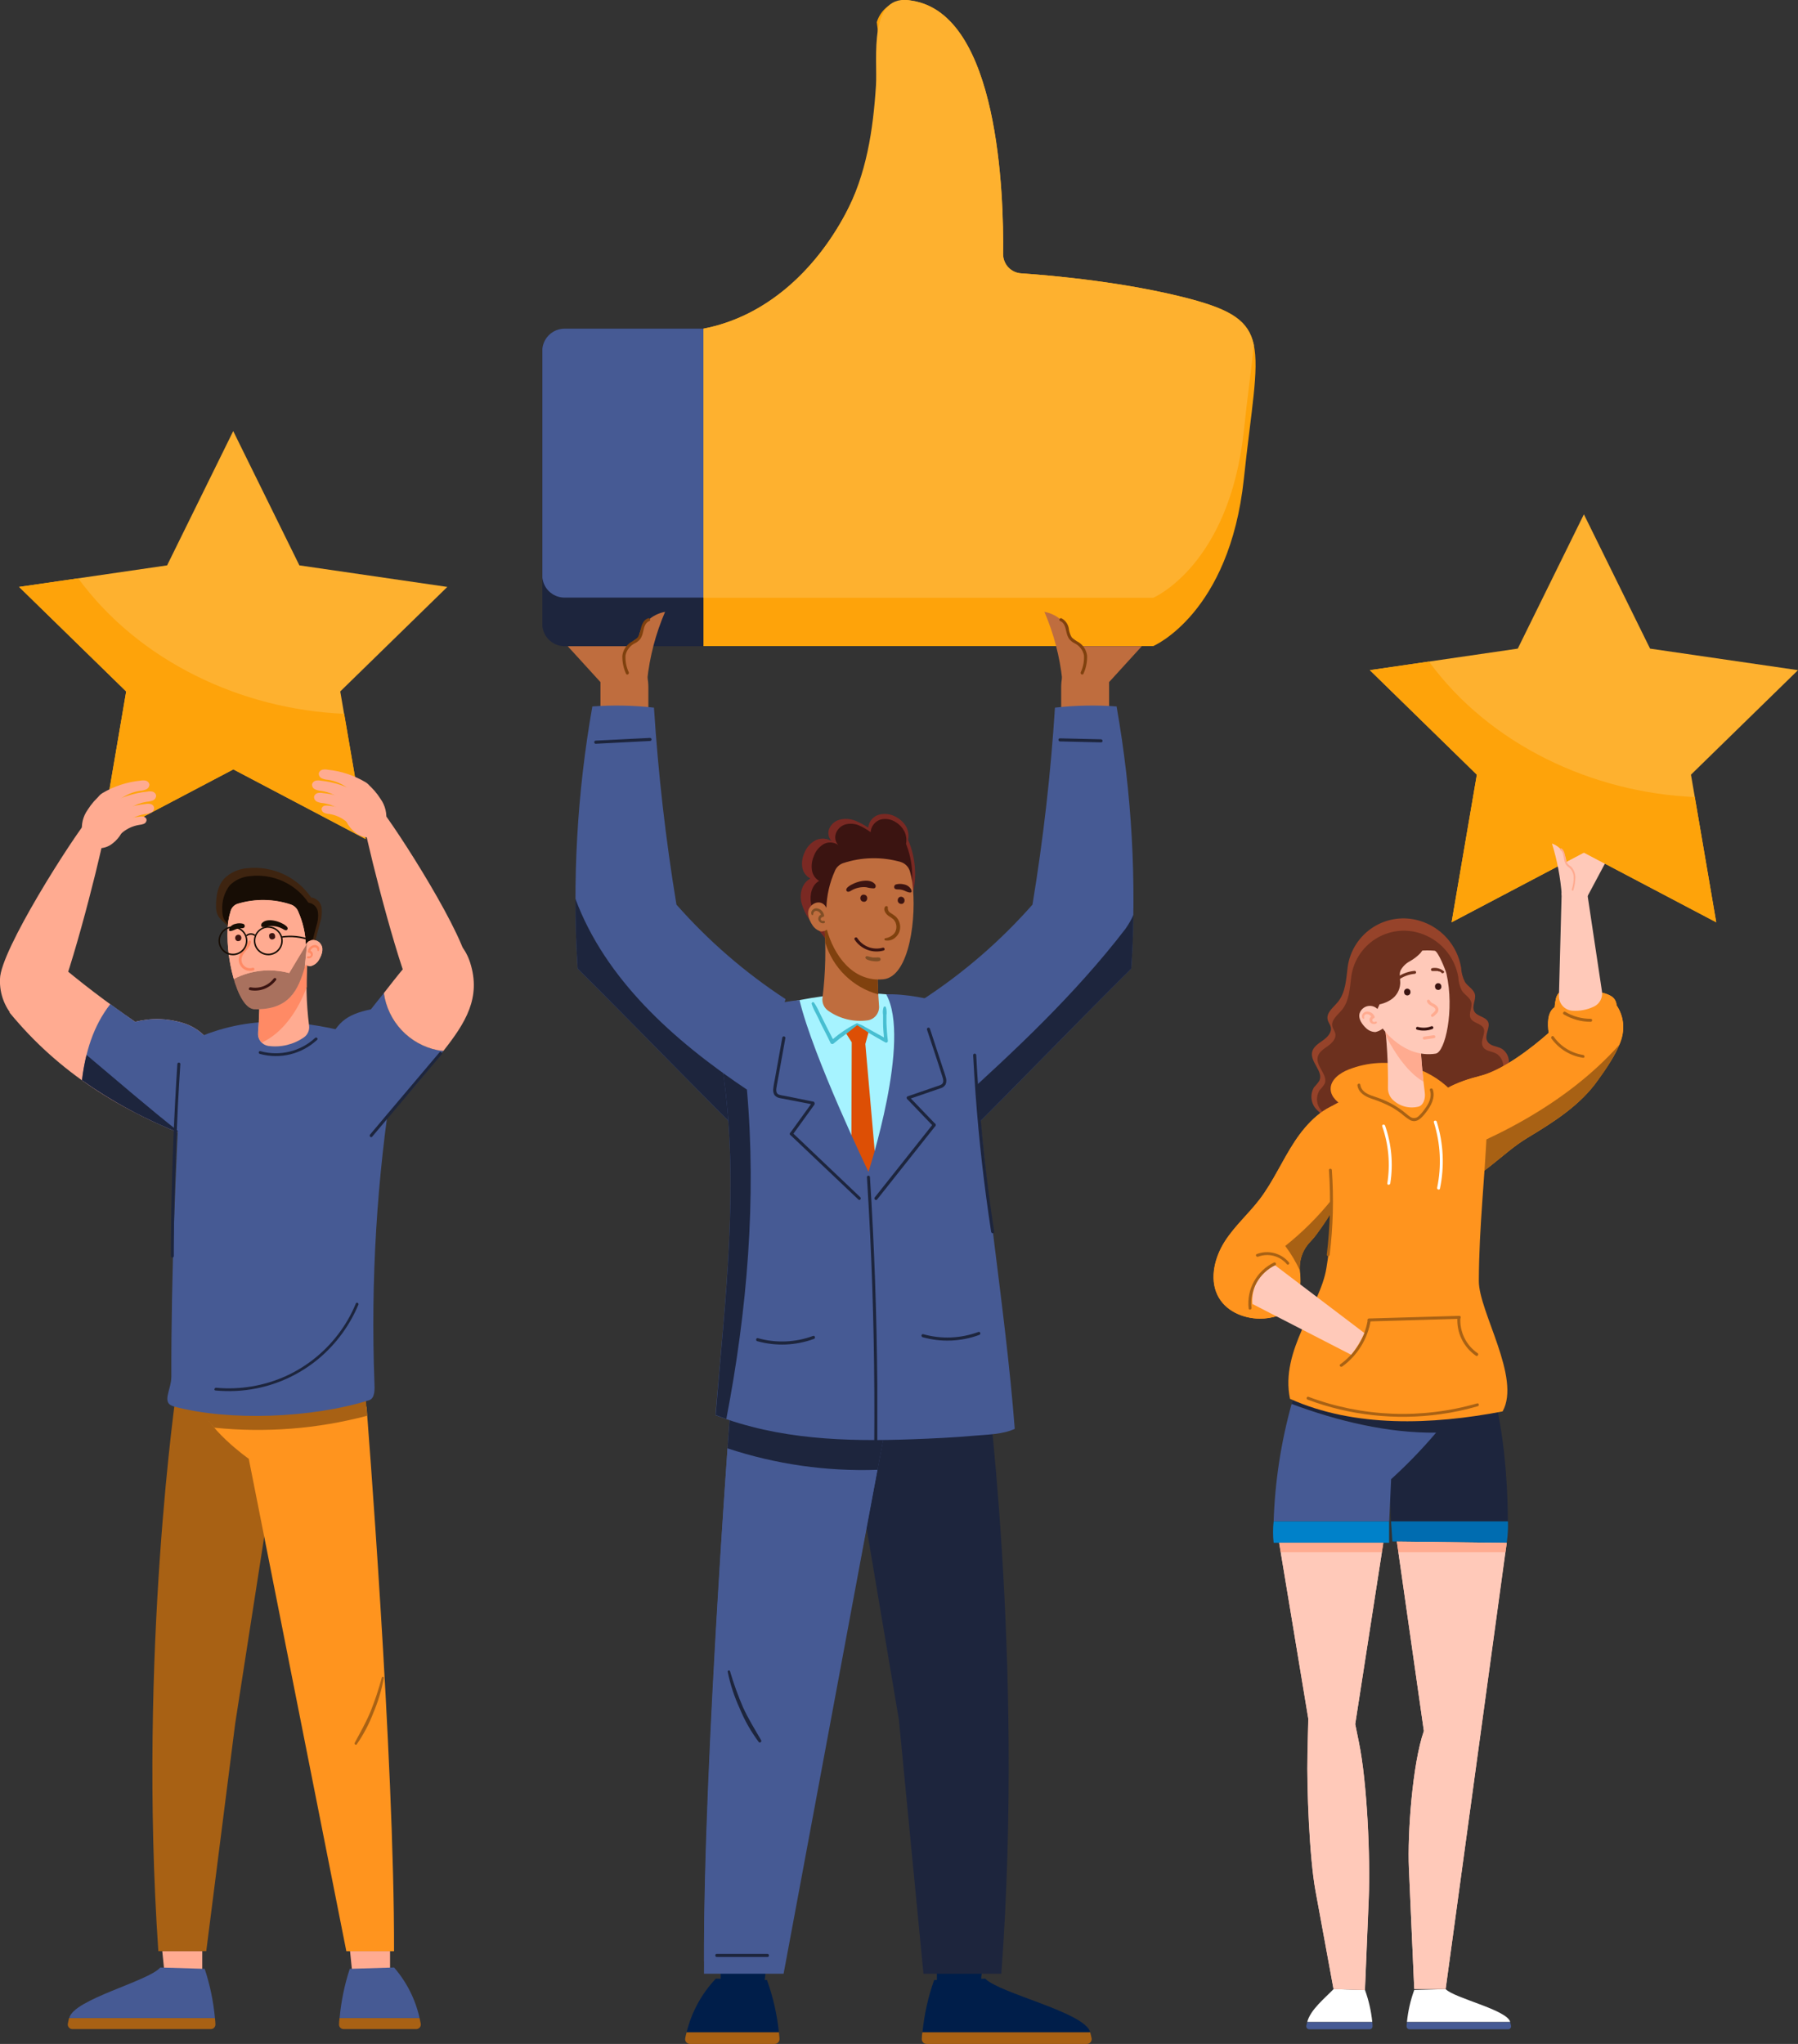 <svg width="242" height="275" viewBox="0 0 242 275" fill="none" xmlns="http://www.w3.org/2000/svg">
<rect x="0" y="0" width="242" height="275" fill="#333333" stroke="none"/>
<g clip-path="url(#clip0_129_2302)">
<path d="M94.683 44.219V86.943H75.98C75.184 86.942 74.421 86.623 73.859 86.057C73.296 85.492 72.981 84.726 72.981 83.927V47.255C72.978 46.856 73.054 46.461 73.205 46.092C73.356 45.723 73.578 45.387 73.859 45.105C74.139 44.823 74.473 44.599 74.84 44.447C75.208 44.295 75.602 44.218 75.999 44.219H94.683Z" fill="#1D253D"/>
<path d="M167.413 64.448C165.479 82.574 155.224 86.924 155.224 86.924H94.683V44.219C111.671 40.944 119.765 19.944 118.011 9.412C118.318 7.278 118.318 5.111 118.011 2.978C118.307 1.994 118.955 1.156 119.83 0.624C120.705 0.092 121.746 -0.096 122.751 0.097C134.431 1.929 135.102 26.256 135.005 34.186C135.003 34.843 135.251 35.477 135.698 35.957C136.145 36.438 136.757 36.731 137.411 36.775C141.874 37.079 151.599 37.966 160.138 40.206C165.737 41.675 168.058 43.145 168.748 46.362C169.49 49.806 168.4 55.14 167.413 64.448Z" fill="#FEA30A"/>
<path d="M94.683 44.219V80.405H75.98C75.184 80.405 74.421 80.088 73.859 79.523C73.297 78.959 72.981 78.193 72.981 77.395V47.255C72.978 46.856 73.054 46.461 73.205 46.092C73.356 45.723 73.578 45.387 73.859 45.105C74.139 44.823 74.473 44.599 74.84 44.447C75.208 44.295 75.602 44.218 75.999 44.219H94.683Z" fill="#465A94"/>
<path d="M168.761 46.414C168.465 49.385 167.923 53.133 167.413 57.949C165.479 76.075 155.224 80.425 155.224 80.425H94.683V44.219C103.151 42.588 109.743 36.302 113.741 28.878C116.618 23.518 117.521 17.478 117.901 11.477C118.127 7.969 116.766 -1.133 122.764 0.097C134.444 1.929 135.115 26.256 135.018 34.186C135.016 34.843 135.264 35.477 135.711 35.957C136.158 36.438 136.77 36.731 137.424 36.775C141.887 37.079 151.612 37.966 160.151 40.206C165.749 41.727 168.071 43.197 168.761 46.414Z" fill="#FEB12F"/>
<path d="M144.563 86.943H153.683L149.278 91.772V97.003H142.828V92.472C142.831 91.436 143.051 90.413 143.473 89.468L144.563 86.943Z" fill="#BF6D3E"/>
<path d="M144.305 91.106C144.806 90.861 145.225 90.475 145.512 89.996C145.799 89.517 145.942 88.964 145.922 88.406C145.903 87.847 145.723 87.306 145.404 86.847C145.085 86.389 144.641 86.033 144.124 85.823C143.944 84.037 142.332 82.632 140.571 82.321C141.832 85.252 142.645 88.358 142.983 91.533L144.305 91.106Z" fill="#BF6D3E"/>
<path d="M142.88 83.189C143.163 83.344 143.403 83.569 143.577 83.841C143.752 84.114 143.856 84.426 143.879 84.749C143.931 85.114 144.063 85.464 144.266 85.772C144.544 86.03 144.857 86.248 145.195 86.419C145.504 86.62 145.764 86.886 145.958 87.199C146.152 87.513 146.275 87.865 146.317 88.231C146.342 89.064 146.174 89.89 145.827 90.646C145.73 90.892 145.363 90.698 145.46 90.452C145.792 89.739 145.943 88.953 145.898 88.167C145.824 87.813 145.669 87.481 145.445 87.198C145.221 86.915 144.934 86.688 144.608 86.535C144.324 86.396 144.077 86.192 143.886 85.94C143.726 85.683 143.613 85.401 143.55 85.105C143.409 84.535 143.318 83.81 142.699 83.558C142.435 83.461 142.628 83.092 142.88 83.189Z" fill="#80410E"/>
<path d="M85.525 86.943H76.412L80.817 91.772V97.003H87.266V92.472C87.263 91.436 87.044 90.413 86.621 89.468L85.525 86.943Z" fill="#BF6D3E"/>
<path d="M124.28 134.425C129.721 130.869 134.661 126.592 138.965 121.712C140.415 112.934 141.425 104.089 141.99 95.21C144.744 94.9 147.52 94.846 150.284 95.048C152.34 106.683 153.005 118.522 152.264 130.315C144.95 137.584 137.14 145.682 129.82 152.971L124.28 134.425Z" fill="#465A94"/>
<path d="M151.464 124.993C151.887 124.398 152.252 123.762 152.554 123.097C152.522 125.505 152.431 127.906 152.264 130.321C144.95 137.584 137.14 145.682 129.82 152.971L128.53 148.666C136.637 141.319 144.653 133.843 151.464 124.993Z" fill="#1D253D"/>
<path d="M142.654 99.34L148.188 99.469C148.452 99.469 148.478 99.89 148.188 99.883L142.654 99.754C142.409 99.748 142.39 99.333 142.654 99.34Z" fill="#1D253D"/>
<path d="M105.731 134.425C100.289 130.869 95.35 126.592 91.046 121.712C89.595 112.934 88.586 104.089 88.021 95.21C85.267 94.9 82.49 94.846 79.727 95.048C77.671 106.683 77.006 118.522 77.747 130.315C85.06 137.578 92.871 145.676 100.184 152.939L105.731 134.425Z" fill="#465A94"/>
<path d="M100.533 146.601C100.655 147.993 100.752 149.385 100.836 150.777L100.191 152.945C92.877 145.682 85.067 137.584 77.753 130.321C77.54 127.181 77.444 124.048 77.444 120.922C81.449 131.687 90.549 139.921 100.533 146.601Z" fill="#1D253D"/>
<path d="M80.159 99.65L87.485 99.281C87.54 99.281 87.593 99.303 87.631 99.342C87.67 99.381 87.692 99.434 87.692 99.489C87.692 99.544 87.67 99.596 87.631 99.635C87.593 99.674 87.54 99.696 87.485 99.696L80.152 100.071C80.103 100.062 80.059 100.035 80.027 99.996C79.996 99.957 79.979 99.908 79.98 99.858C79.98 99.808 79.999 99.76 80.032 99.722C80.064 99.684 80.109 99.658 80.159 99.65Z" fill="#1D253D"/>
<path d="M96.998 263.892C96.998 264.908 96.998 265.898 96.998 266.85H102.88L103.203 263.892H96.998Z" fill="#001E4A"/>
<path d="M126.098 263.892C126.098 264.908 126.098 265.898 126.098 266.85H131.98L132.309 263.892H126.098Z" fill="#001E4A"/>
<path d="M132.528 183.474C116.959 185.196 114.702 194.135 114.702 194.135L120.99 231.415L124.292 265.555H134.773C137.933 222.883 132.528 183.474 132.528 183.474Z" fill="#1D253D"/>
<path d="M118.888 193.624C118.888 193.624 125.814 189.17 126.627 185.273L98.553 186.199C98.553 186.199 94.644 236.542 94.754 263.879H105.467L118.888 193.624Z" fill="#465A94"/>
<path d="M118.101 197.754L105.467 265.555H94.754C94.67 245.203 96.818 210.461 97.921 194.867C104.425 197.016 111.257 197.994 118.101 197.754Z" fill="#465A94"/>
<path d="M97.921 194.867C98.295 189.5 98.566 186.199 98.566 186.199L126.64 185.273C125.827 189.157 118.901 193.624 118.901 193.624L118.114 197.754C111.266 197.995 104.429 197.018 97.921 194.867Z" fill="#1D253D"/>
<path d="M124.247 189.222C125.621 187.837 126.827 186.257 127.137 184.755L100.855 183.506C100.855 183.506 100.642 186.341 100.546 187.519C108.298 189.398 116.307 189.973 124.247 189.222Z" fill="#1D253D"/>
<path d="M103.229 266.403L96.347 266.216C94.431 268.236 93.075 270.724 92.413 273.433H104.834C104.588 271.033 104.049 268.672 103.229 266.403Z" fill="#001E4A"/>
<path d="M92.413 273.433C92.348 273.686 92.277 273.945 92.232 274.204C92.21 274.3 92.209 274.401 92.231 274.497C92.253 274.594 92.297 274.684 92.359 274.761C92.422 274.838 92.501 274.9 92.591 274.941C92.68 274.983 92.778 275.003 92.877 275H104.267C104.357 275 104.446 274.982 104.528 274.946C104.61 274.91 104.684 274.857 104.745 274.79C104.805 274.724 104.852 274.645 104.88 274.56C104.909 274.475 104.92 274.384 104.912 274.294C104.912 274.01 104.86 273.718 104.834 273.433H92.413Z" fill="#A86114"/>
<path d="M125.731 266.403L132.606 266.216C134.541 268.216 146.066 270.747 146.737 273.433H124.163C124.394 271.034 124.92 268.673 125.731 266.403Z" fill="#001E4A"/>
<path d="M146.737 273.433C146.801 273.686 146.866 273.945 146.917 274.204C146.94 274.3 146.94 274.401 146.918 274.497C146.896 274.594 146.852 274.684 146.79 274.761C146.728 274.838 146.649 274.9 146.559 274.941C146.469 274.983 146.371 275.003 146.272 275H124.712C124.622 275 124.533 274.982 124.451 274.946C124.368 274.91 124.295 274.857 124.234 274.79C124.173 274.724 124.127 274.645 124.098 274.56C124.069 274.475 124.059 274.384 124.067 274.294C124.067 274.01 124.112 273.718 124.144 273.433H146.737Z" fill="#A86114"/>
<path d="M102.448 234.147C101.597 232.671 100.7 231.24 99.997 229.687C99.318 228.113 98.736 226.498 98.256 224.851C98.242 224.814 98.214 224.783 98.178 224.765C98.143 224.747 98.102 224.743 98.064 224.753C98.025 224.764 97.992 224.788 97.97 224.822C97.948 224.855 97.94 224.896 97.947 224.935C98.291 226.64 98.835 228.297 99.565 229.874C100.228 231.49 101.095 233.013 102.145 234.406C102.287 234.535 102.558 234.328 102.448 234.147Z" fill="#1D253D"/>
<path d="M96.463 262.888H103.293C103.557 262.888 103.577 263.303 103.293 263.303H96.482C96.218 263.303 96.199 262.888 96.463 262.888Z" fill="#1D253D"/>
<path d="M129.749 139.455C129.676 138.527 129.331 137.642 128.757 136.911C128.183 136.181 127.406 135.638 126.524 135.351C122.393 133.934 118.016 133.383 113.664 133.733C109.663 134.052 105.71 134.812 101.874 135.998C99.365 136.736 97.798 138.982 98.185 141.3C100.498 155.143 101.231 169.205 100.371 183.215C110.691 186.212 120.926 187.099 130.684 183.674C130.974 169.407 130.419 153.748 129.749 139.455Z" fill="#A6F3FF"/>
<path d="M115.25 137.707C114.122 138.279 113.066 138.983 112.103 139.804C111.69 139.028 111.303 138.231 110.903 137.448L110.258 136.154C110.068 135.71 109.832 135.287 109.555 134.891C109.433 134.742 109.201 134.891 109.246 135.072C109.397 135.522 109.591 135.956 109.826 136.367C110.052 136.814 110.278 137.26 110.471 137.707C110.916 138.587 111.381 139.455 111.793 140.348C111.814 140.382 111.842 140.41 111.875 140.431C111.908 140.452 111.945 140.466 111.984 140.471C112.023 140.476 112.063 140.472 112.1 140.46C112.137 140.448 112.171 140.427 112.2 140.4C113.215 139.532 114.317 138.773 115.489 138.134C115.766 137.973 115.528 137.565 115.25 137.707Z" fill="#47BED1"/>
<path d="M119.313 137.714C119.313 137.332 119.313 136.956 119.313 136.581C119.364 136.216 119.335 135.845 119.23 135.493C119.213 135.469 119.191 135.45 119.165 135.436C119.139 135.422 119.11 135.415 119.081 135.415C119.052 135.415 119.023 135.422 118.998 135.436C118.972 135.45 118.95 135.469 118.933 135.493C118.823 135.829 118.797 136.187 118.856 136.535C118.856 136.93 118.856 137.319 118.856 137.714C118.856 138.361 118.926 138.963 118.978 139.584L117.43 138.73L116.476 138.199C116.175 137.996 115.844 137.843 115.495 137.746C115.469 137.74 115.441 137.743 115.416 137.754C115.391 137.765 115.37 137.784 115.357 137.808C115.343 137.832 115.337 137.859 115.34 137.886C115.343 137.914 115.354 137.939 115.373 137.96C115.633 138.211 115.931 138.418 116.256 138.575L117.198 139.131L119.133 140.238C119.169 140.265 119.213 140.28 119.257 140.283C119.302 140.285 119.347 140.274 119.386 140.252C119.425 140.229 119.457 140.195 119.477 140.155C119.497 140.115 119.505 140.07 119.5 140.025C119.397 139.241 119.346 138.477 119.313 137.714Z" fill="#47BED1"/>
<path d="M115.373 137.927L113.909 139.086L114.638 140.238L114.502 179.292L117.404 180.813L119.875 179.292L116.469 140.458L116.888 138.924L115.373 137.927Z" fill="#DD4F05"/>
<path d="M97.289 144.07C96.792 140.73 98.153 137.118 100.836 136.141C103.015 135.318 105.291 134.785 107.608 134.555C109.42 142.148 116.888 157.664 116.888 157.664C116.888 157.664 122.693 139.908 119.281 133.791C121.468 133.674 125.621 134.296 127.814 135.416C129.871 136.464 131.161 139.863 131.316 142.497C132.27 158.791 135.302 175.725 136.579 192.245C134.992 192.989 132.922 193.009 131.213 193.158C128.433 193.41 125.647 193.54 122.828 193.643C113.799 193.98 104.847 193.688 96.302 190.407C97.572 174.916 99.565 159.483 97.289 144.07Z" fill="#465A94"/>
<path d="M100.533 146.601C101.823 161.315 100.578 176.288 97.759 190.911C97.282 190.743 96.805 190.575 96.328 190.387C97.559 175.019 99.552 159.684 97.327 144.375C98.385 145.138 99.454 145.881 100.533 146.601Z" fill="#1D253D"/>
<path d="M122.158 147.508L125.228 146.453L125.995 146.187C126.228 146.122 126.454 146.038 126.672 145.935C127.111 145.695 126.943 145.171 126.814 144.782C126.169 142.698 125.447 140.62 124.77 138.536C124.753 138.483 124.757 138.426 124.782 138.377C124.806 138.328 124.85 138.291 124.902 138.274C124.954 138.256 125.011 138.261 125.06 138.286C125.109 138.31 125.146 138.354 125.163 138.406L126.904 143.721C127.04 144.129 127.195 144.543 127.304 144.964C127.404 145.271 127.392 145.603 127.272 145.902C127.191 146.036 127.085 146.153 126.958 146.245C126.832 146.338 126.689 146.404 126.537 146.44L125.247 146.88L122.274 147.903C122.224 147.911 122.172 147.902 122.129 147.875C122.086 147.848 122.054 147.806 122.04 147.757C122.025 147.708 122.03 147.656 122.051 147.61C122.073 147.564 122.111 147.528 122.158 147.508Z" fill="#1D253D"/>
<path d="M122.422 147.611L125.885 151.217C126.066 151.405 125.789 151.715 125.602 151.521L122.145 147.916C121.958 147.728 122.235 147.417 122.422 147.611Z" fill="#1D253D"/>
<path d="M117.74 161.102L125.589 151.217C125.756 151.003 126.06 151.288 125.898 151.495L118.049 161.387C117.882 161.587 117.566 161.309 117.74 161.102Z" fill="#1D253D"/>
<path d="M109.53 148.233L106.344 147.585L105.55 147.43C105.31 147.4 105.073 147.35 104.841 147.281C104.37 147.1 104.467 146.556 104.538 146.155C104.925 143.999 105.318 141.837 105.705 139.681C105.715 139.627 105.702 139.57 105.67 139.525C105.638 139.479 105.589 139.448 105.534 139.439C105.48 139.429 105.423 139.442 105.378 139.474C105.333 139.506 105.302 139.555 105.292 139.61L104.306 145.113C104.228 145.54 104.131 145.974 104.086 146.407C104.021 146.724 104.076 147.055 104.241 147.333C104.444 147.573 104.73 147.726 105.041 147.76L106.369 148.013L109.459 148.608C109.499 148.6 109.535 148.58 109.563 148.55C109.592 148.521 109.611 148.484 109.619 148.444C109.626 148.404 109.622 148.363 109.606 148.325C109.59 148.287 109.564 148.255 109.53 148.233Z" fill="#1D253D"/>
<path d="M109.285 148.375L106.357 152.428C106.195 152.641 106.518 152.907 106.673 152.693L109.601 148.641C109.755 148.44 109.439 148.162 109.285 148.375Z" fill="#1D253D"/>
<path d="M115.786 161.076L106.647 152.389C106.453 152.201 106.189 152.525 106.382 152.706L115.528 161.387C115.721 161.581 115.979 161.264 115.786 161.076Z" fill="#1D253D"/>
<path d="M117.088 158.351C117.385 163.007 117.615 167.661 117.778 172.314C117.942 176.966 118.043 181.624 118.082 186.289C118.082 188.909 118.082 191.533 118.082 194.161C118.082 194.426 117.669 194.446 117.669 194.161C117.708 189.5 117.682 184.839 117.591 180.179C117.501 175.518 117.344 170.861 117.121 166.209C116.992 163.585 116.845 160.966 116.682 158.351C116.691 158.303 116.716 158.259 116.753 158.228C116.79 158.197 116.837 158.18 116.885 158.18C116.934 158.18 116.981 158.197 117.018 158.228C117.055 158.259 117.08 158.303 117.088 158.351Z" fill="#1D253D"/>
<path d="M124.273 179.512C126.713 180.196 129.307 180.09 131.684 179.208C131.935 179.117 132.064 179.512 131.812 179.603C129.363 180.509 126.691 180.618 124.176 179.913C123.925 179.829 124.015 179.428 124.273 179.512Z" fill="#1D253D"/>
<path d="M102.01 180.043C104.452 180.729 107.047 180.625 109.426 179.745C109.678 179.648 109.807 180.043 109.555 180.14C107.105 181.04 104.435 181.149 101.919 180.451C101.668 180.379 101.758 179.972 102.01 180.043Z" fill="#1D253D"/>
<path d="M122.725 120.702C123.453 118.151 123.275 115.426 122.222 112.992C122.352 112.379 122.256 111.74 121.951 111.192C121.639 110.671 121.194 110.242 120.661 109.95C120.313 109.74 119.927 109.602 119.525 109.544C119.123 109.485 118.714 109.506 118.32 109.606C117.928 109.715 117.577 109.941 117.316 110.254C117.054 110.568 116.894 110.954 116.856 111.361C116.303 110.981 115.71 110.662 115.089 110.409C114.429 110.154 113.706 110.109 113.019 110.28C112.679 110.369 112.366 110.542 112.11 110.782C111.853 111.023 111.66 111.324 111.548 111.658C111.451 111.997 111.473 112.359 111.611 112.683C111.748 113.007 111.993 113.274 112.303 113.439C111.978 113.139 111.574 112.94 111.14 112.864C110.706 112.789 110.259 112.84 109.852 113.011C109.115 113.379 108.543 114.012 108.253 114.785C107.981 115.38 107.887 116.041 107.982 116.688C108.033 117.009 108.159 117.314 108.35 117.577C108.54 117.84 108.79 118.055 109.078 118.203C107.969 118.76 107.608 120.145 107.84 121.336C108.145 122.557 108.768 123.674 109.646 124.573C110.515 125.464 111.271 126.46 111.897 127.538L122.725 120.702Z" fill="#7A2923"/>
<path d="M122.39 120.954C123.039 118.498 122.883 115.896 121.945 113.536C122.06 112.948 121.973 112.339 121.7 111.807C121.433 111.311 121.036 110.897 120.552 110.61C120.247 110.411 119.904 110.278 119.545 110.221C119.186 110.164 118.819 110.184 118.469 110.28C118.113 110.405 117.802 110.631 117.572 110.931C117.343 111.231 117.206 111.592 117.179 111.969C116.691 111.603 116.163 111.294 115.605 111.05C115.023 110.807 114.376 110.764 113.767 110.927C113.462 111.02 113.185 111.186 112.96 111.412C112.735 111.638 112.569 111.916 112.477 112.222C112.384 112.539 112.397 112.878 112.513 113.188C112.629 113.497 112.843 113.76 113.122 113.937C112.845 113.652 112.487 113.459 112.097 113.385C111.707 113.311 111.304 113.359 110.942 113.523C110.272 113.894 109.763 114.504 109.517 115.232C109.275 115.807 109.192 116.438 109.278 117.057C109.319 117.359 109.427 117.648 109.596 117.902C109.765 118.155 109.989 118.367 110.252 118.52C109.265 119.057 108.962 120.359 109.149 121.537C109.422 122.687 109.973 123.753 110.755 124.637C111.536 125.502 112.209 126.458 112.761 127.486L122.39 120.954Z" fill="#3B1411"/>
<path d="M110.936 124.158C111.194 127.522 111.116 130.903 110.703 134.25C110.66 134.582 110.708 134.919 110.842 135.225C110.976 135.531 111.192 135.794 111.464 135.985C113.015 137.08 114.921 137.543 116.798 137.28C117.248 137.208 117.655 136.968 117.936 136.608C118.217 136.247 118.352 135.794 118.314 135.338C118.137 133.185 118.077 131.024 118.133 128.865C116.264 126.601 113.754 124.96 110.936 124.158Z" fill="#BF6D3E"/>
<path d="M118.133 128.826C116.258 126.577 113.749 124.95 110.936 124.158C111 125.039 111.045 125.926 111.071 126.813C111.573 128.488 112.492 130.008 113.741 131.229C114.99 132.449 116.528 133.331 118.211 133.791C118.12 132.153 118.088 130.541 118.133 128.826Z" fill="#80410E"/>
<path d="M122.783 118.663C123.428 123.349 122.429 131.389 118.914 131.752C114.76 132.179 112.219 128.476 111.29 125.065C111.29 125.123 110.91 125.343 110.504 125.317C110.034 125.196 109.626 124.903 109.362 124.495C108.936 123.848 108.504 122.87 108.962 122.145C109.51 121.271 110.716 121.09 111.226 122.145C111.279 120.462 111.656 118.805 112.335 117.264C112.428 117.005 112.576 116.77 112.77 116.575C112.964 116.38 113.199 116.231 113.457 116.138C115.975 115.302 118.685 115.246 121.235 115.976C121.534 116.07 121.805 116.238 122.022 116.464C122.24 116.69 122.397 116.968 122.48 117.271C122.612 117.728 122.713 118.193 122.783 118.663Z" fill="#BF6D3E"/>
<path d="M117.778 118.973C117.03 118.015 114.96 118.676 114.193 119.29C114.057 119.401 113.889 119.549 113.902 119.744C113.906 119.794 113.924 119.843 113.955 119.883C113.986 119.924 114.029 119.954 114.077 119.97C114.309 120.035 114.528 119.841 114.721 119.737C114.977 119.6 115.251 119.5 115.534 119.439C115.885 119.356 116.247 119.335 116.605 119.375C116.939 119.469 117.283 119.519 117.63 119.524C117.907 119.478 117.914 119.142 117.778 118.973Z" fill="#3B1411"/>
<path d="M116.682 120.65C116.661 120.594 116.628 120.543 116.585 120.501C116.542 120.461 116.492 120.43 116.437 120.41C116.382 120.378 116.319 120.365 116.256 120.372H116.134C116.06 120.396 115.992 120.436 115.934 120.488L115.863 120.585C115.819 120.655 115.797 120.736 115.799 120.818V120.863C115.798 120.926 115.811 120.988 115.837 121.045C115.859 121.101 115.892 121.151 115.934 121.193C115.976 121.236 116.027 121.269 116.082 121.291C116.137 121.316 116.196 121.33 116.256 121.33H116.379C116.457 121.31 116.529 121.27 116.585 121.213L116.656 121.116C116.697 121.045 116.719 120.965 116.721 120.883V120.838C116.722 120.773 116.709 120.709 116.682 120.65Z" fill="#3B1411"/>
<path d="M121.706 120.941C121.685 120.885 121.652 120.835 121.609 120.792C121.567 120.75 121.517 120.717 121.461 120.695C121.409 120.663 121.348 120.649 121.287 120.656H121.164C121.089 120.681 121.02 120.723 120.965 120.779L120.894 120.87C120.85 120.94 120.827 121.021 120.829 121.103V121.155C120.822 121.216 120.836 121.277 120.868 121.33C120.89 121.385 120.923 121.436 120.965 121.478C121.007 121.521 121.057 121.554 121.113 121.576C121.167 121.602 121.227 121.615 121.287 121.614H121.41C121.486 121.595 121.555 121.555 121.609 121.498L121.687 121.407C121.724 121.335 121.744 121.255 121.745 121.174V121.122C121.754 121.059 121.74 120.995 121.706 120.941Z" fill="#3B1411"/>
<path d="M122.616 119.64C122.515 119.472 122.38 119.328 122.22 119.217C122.06 119.105 121.878 119.029 121.687 118.993C121.33 118.899 120.954 118.899 120.597 118.993C120.517 119.017 120.449 119.068 120.404 119.138C120.359 119.208 120.341 119.292 120.352 119.375C120.391 119.653 120.629 119.659 120.848 119.666C121.143 119.658 121.435 119.713 121.706 119.828C121.893 119.905 122.867 120.391 122.674 119.776C122.662 119.728 122.643 119.682 122.616 119.64Z" fill="#3B1411"/>
<path d="M118.327 128.826C118.179 128.803 118.029 128.803 117.882 128.826C117.751 128.833 117.619 128.833 117.488 128.826C117.352 128.805 117.216 128.777 117.082 128.742C116.942 128.686 116.794 128.655 116.643 128.651C116.61 128.654 116.578 128.666 116.55 128.686C116.523 128.706 116.502 128.733 116.488 128.764C116.475 128.796 116.471 128.83 116.475 128.863C116.48 128.897 116.493 128.929 116.514 128.955C116.629 129.075 116.778 129.156 116.94 129.188C117.084 129.24 117.233 129.277 117.385 129.298C117.545 129.326 117.707 129.341 117.869 129.344C118.043 129.365 118.221 129.342 118.385 129.279C118.431 129.258 118.469 129.222 118.493 129.177C118.518 129.133 118.528 129.082 118.521 129.031C118.515 128.98 118.492 128.933 118.457 128.896C118.422 128.86 118.377 128.835 118.327 128.826Z" fill="#804E26"/>
<path d="M110.839 123.9C110.801 123.913 110.761 123.918 110.722 123.915C110.682 123.912 110.643 123.902 110.608 123.883C110.572 123.865 110.541 123.84 110.515 123.81C110.489 123.779 110.47 123.744 110.458 123.705C110.454 123.664 110.458 123.622 110.472 123.583C110.485 123.544 110.507 123.508 110.536 123.479C110.561 123.448 110.593 123.423 110.628 123.405C110.664 123.388 110.703 123.377 110.742 123.375C110.77 123.374 110.797 123.367 110.822 123.354C110.846 123.341 110.868 123.323 110.884 123.3C110.901 123.278 110.913 123.252 110.918 123.225C110.924 123.197 110.923 123.169 110.916 123.142C110.872 122.881 110.738 122.644 110.538 122.473C110.338 122.301 110.083 122.206 109.82 122.203C109.696 122.213 109.576 122.256 109.473 122.326C109.37 122.396 109.288 122.492 109.233 122.605C109.187 122.715 109.176 122.837 109.201 122.954C109.201 123.019 109.304 123.194 109.401 123.103C109.497 123.013 109.439 122.98 109.459 122.916C109.475 122.843 109.506 122.775 109.549 122.715C109.589 122.657 109.645 122.611 109.71 122.584C109.776 122.556 109.847 122.548 109.917 122.56C110.051 122.581 110.176 122.64 110.278 122.729C110.381 122.818 110.457 122.934 110.497 123.064C110.365 123.122 110.259 123.224 110.196 123.354C110.133 123.483 110.119 123.631 110.155 123.77C110.205 123.927 110.311 124.058 110.454 124.139C110.596 124.219 110.764 124.243 110.923 124.204C111.116 124.145 111.032 123.841 110.839 123.9Z" fill="#804E26"/>
<path d="M120.552 123.311C120.325 123.128 120.086 122.961 119.836 122.812C119.715 122.739 119.619 122.632 119.559 122.504C119.5 122.376 119.479 122.233 119.501 122.094C119.501 121.88 119.23 121.854 119.126 121.996C118.817 122.43 119.243 122.98 119.591 123.233C119.817 123.365 120.033 123.514 120.236 123.679C120.481 123.93 120.629 124.26 120.652 124.61C120.676 124.961 120.574 125.308 120.365 125.589C120.048 125.94 119.619 126.168 119.152 126.236C119.119 126.244 119.089 126.262 119.068 126.288C119.046 126.315 119.035 126.348 119.035 126.382C119.035 126.416 119.046 126.449 119.068 126.476C119.089 126.502 119.119 126.521 119.152 126.528C119.403 126.574 119.661 126.559 119.905 126.483C120.149 126.408 120.371 126.274 120.552 126.094C120.746 125.92 120.9 125.706 121.005 125.467C121.109 125.228 121.162 124.97 121.158 124.709C121.156 124.447 121.102 124.188 120.997 123.947C120.893 123.707 120.742 123.49 120.552 123.311Z" fill="#80410E"/>
<path d="M118.978 127.874C118.253 128.089 117.478 128.065 116.768 127.805C116.057 127.545 115.449 127.063 115.031 126.431C114.883 126.21 115.231 125.984 115.379 126.204C115.742 126.765 116.276 127.195 116.901 127.428C117.526 127.661 118.209 127.686 118.849 127.499C118.894 127.497 118.937 127.509 118.974 127.534C119.011 127.559 119.039 127.596 119.053 127.638C119.068 127.68 119.068 127.726 119.055 127.769C119.041 127.811 119.014 127.848 118.978 127.874Z" fill="#3B1411"/>
<path d="M131.393 141.967C131.716 148.181 132.277 154.374 133.077 160.545C133.3 162.271 133.545 163.997 133.812 165.724C133.851 165.989 133.438 166.002 133.399 165.724C132.457 159.574 131.759 153.394 131.303 147.184C131.178 145.458 131.071 143.719 130.98 141.967C130.98 141.912 131.002 141.859 131.041 141.82C131.08 141.781 131.132 141.759 131.187 141.759C131.242 141.759 131.294 141.781 131.333 141.82C131.372 141.859 131.393 141.912 131.393 141.967Z" fill="#1D253D"/>
<path d="M85.783 91.106C85.282 90.861 84.863 90.475 84.576 89.996C84.289 89.517 84.146 88.964 84.165 88.406C84.185 87.847 84.365 87.306 84.684 86.847C85.003 86.389 85.447 86.033 85.963 85.823C86.144 84.037 87.756 82.632 89.517 82.321C88.252 85.251 87.439 88.357 87.105 91.533L85.783 91.106Z" fill="#BF6D3E"/>
<path d="M87.208 83.189C86.563 83.428 86.35 84.134 86.209 84.749C86.157 85.114 86.024 85.464 85.822 85.772C85.544 86.03 85.231 86.248 84.893 86.419C84.584 86.62 84.323 86.887 84.129 87.2C83.933 87.513 83.809 87.865 83.764 88.231C83.745 89.064 83.915 89.889 84.261 90.646C84.358 90.892 84.719 90.698 84.628 90.452C84.296 89.739 84.145 88.953 84.19 88.167C84.264 87.813 84.419 87.481 84.643 87.198C84.867 86.915 85.153 86.688 85.48 86.535C85.762 86.395 86.01 86.191 86.202 85.94C86.359 85.682 86.472 85.4 86.537 85.105C86.673 84.535 86.763 83.81 87.389 83.558C87.653 83.461 87.46 83.092 87.208 83.189Z" fill="#80410E"/>
</g>
<g clip-path="url(#clip1_129_2302)">
<path d="M191.1 123.891C192.517 124.318 193.787 125.132 194.768 126.241C195.749 127.351 196.402 128.711 196.655 130.171C196.687 130.855 196.866 131.523 197.179 132.131C197.587 132.749 198.358 133.095 198.519 133.8C198.679 134.504 198.068 135.382 198.426 136.068C198.784 136.754 199.913 136.761 200.278 137.465C200.642 138.17 199.79 139.208 200.142 140.006C200.494 140.803 201.481 140.71 202.16 141.118C202.46 141.323 202.703 141.6 202.868 141.925C203.032 142.249 203.111 142.609 203.098 142.973C203.057 143.706 202.846 144.419 202.481 145.056C200.531 148.919 196.562 151.552 192.322 152.418C188.082 153.283 183.632 152.523 179.645 150.848C178.666 150.513 177.789 149.934 177.096 149.166C176.762 148.773 176.559 148.285 176.516 147.771C176.473 147.257 176.591 146.742 176.855 146.298C177.125 146.024 177.367 145.724 177.577 145.402C178.157 144.166 176.343 142.929 176.596 141.576C176.738 140.853 177.448 140.408 178.046 139.987C178.645 139.567 179.281 138.918 179.114 138.195C179.04 137.842 178.781 137.577 178.694 137.193C178.478 136.272 179.435 135.568 180.04 134.844C181.12 133.559 181.182 131.754 181.392 130.073C181.547 128.989 181.935 127.953 182.528 127.034C183.121 126.114 183.905 125.335 184.827 124.747C185.749 124.16 186.787 123.78 187.87 123.632C188.953 123.484 190.055 123.573 191.1 123.891Z" fill="#96432A"/>
<path d="M191.026 125.529C192.365 125.931 193.565 126.699 194.493 127.746C195.421 128.793 196.039 130.078 196.278 131.457C196.302 132.104 196.471 132.738 196.772 133.311C197.155 133.88 197.883 134.22 198.037 134.888C198.191 135.555 197.611 136.384 197.951 137.026C198.29 137.669 199.352 137.682 199.679 138.343C200.006 139.004 199.216 139.993 199.549 140.741C199.883 141.489 200.814 141.409 201.456 141.792C201.74 141.988 201.97 142.253 202.124 142.563C202.278 142.872 202.352 143.215 202.339 143.56C202.299 144.25 202.102 144.922 201.765 145.525C199.913 149.172 196.21 151.651 192.186 152.473C188.162 153.295 183.984 152.566 180.225 150.99C179.304 150.67 178.479 150.124 177.824 149.401C177.504 149.034 177.308 148.574 177.267 148.088C177.226 147.602 177.341 147.116 177.596 146.7C177.849 146.439 178.077 146.153 178.275 145.847C178.824 144.685 177.09 143.498 177.349 142.237C177.485 141.557 178.151 141.143 178.719 140.741C179.287 140.339 179.873 139.734 179.725 139.054C179.651 138.714 179.41 138.436 179.33 138.108C179.126 137.243 180.028 136.575 180.602 135.895C181.62 134.659 181.675 132.959 181.873 131.389C182.016 130.365 182.378 129.384 182.936 128.514C183.493 127.644 184.232 126.905 185.102 126.348C185.972 125.791 186.952 125.43 187.974 125.288C188.997 125.147 190.038 125.229 191.026 125.529Z" fill="#6C301E"/>
<path d="M217.577 135.246C217.567 134.994 217.493 134.748 217.362 134.532C217.232 134.316 217.049 134.137 216.831 134.01C216.391 133.758 215.907 133.592 215.405 133.522C213.947 133.249 212.469 133.102 210.986 133.083C210.614 133.082 210.254 133.21 209.967 133.446C209.68 133.681 209.484 134.01 209.412 134.375C209.326 134.749 209.268 135.129 209.239 135.512C208.233 136.204 208.276 137.768 208.443 138.973C206.104 141.044 202.271 143.986 199.241 144.753C196.21 145.519 192.976 146.786 191.52 149.556C190.507 151.472 190.557 153.759 190.649 155.928C190.717 157.505 190.878 159.291 192.951 159.81C193.608 159.953 194.288 159.953 194.945 159.81C199.185 158.988 201.895 155.31 205.579 153.091C209.103 150.971 212.695 148.703 215.059 145.334C217.423 141.965 219.824 138.689 217.577 135.246Z" fill="#FF941E"/>
<path d="M217.948 140.568C218.351 139.725 218.529 138.791 218.464 137.858C218.399 136.925 218.094 136.025 217.577 135.246C217.567 134.994 217.493 134.748 217.362 134.532C217.232 134.316 217.049 134.137 216.831 134.01C216.391 133.758 215.907 133.592 215.405 133.522C213.947 133.249 212.469 133.102 210.986 133.083C210.614 133.082 210.254 133.21 209.967 133.446C209.68 133.681 209.484 134.01 209.412 134.375C209.326 134.749 209.268 135.129 209.239 135.512C208.233 136.204 208.276 137.768 208.443 138.973C206.104 141.044 202.271 143.986 199.241 144.753C196.21 145.519 192.976 146.786 191.52 149.556C190.507 151.472 190.557 153.759 190.649 155.928C190.649 156.281 190.686 156.645 190.73 156.998C200.691 153.691 210.856 148.511 217.948 140.568Z" fill="#FF941E"/>
<path d="M190.748 156.985C190.902 158.222 191.365 159.396 192.97 159.798C193.627 159.94 194.307 159.94 194.964 159.798C199.204 158.976 201.913 155.298 205.598 153.079C209.122 150.959 212.714 148.69 215.078 145.322C216.213 143.845 217.182 142.246 217.966 140.556C210.856 148.511 200.691 153.691 190.748 156.985Z" fill="#A86114"/>
<path d="M210.19 120.108L209.825 133.991C209.811 134.486 209.986 134.967 210.314 135.337C210.642 135.707 211.098 135.938 211.591 135.982C212.612 136.057 213.636 135.863 214.559 135.419C214.929 135.237 215.23 134.942 215.42 134.576C215.61 134.21 215.678 133.793 215.615 133.386L213.584 119.855C212.446 119.779 211.304 119.865 210.19 120.108Z" fill="#FFC9B9"/>
<path d="M213.078 141.94C212.285 141.815 211.526 141.531 210.844 141.106C210.162 140.682 209.573 140.125 209.109 139.468C208.961 139.258 208.671 139.53 208.819 139.734C209.319 140.427 209.952 141.012 210.681 141.456C211.411 141.9 212.221 142.193 213.066 142.317C213.313 142.373 213.331 141.977 213.078 141.94Z" fill="#A86114"/>
<path d="M214.109 137.076C212.903 137.082 211.719 136.76 210.683 136.142C210.461 136.013 210.251 136.346 210.467 136.476C211.565 137.131 212.819 137.477 214.096 137.478C214.349 137.471 214.368 137.076 214.109 137.076Z" fill="#A86114"/>
<path d="M189.582 143.436C186.914 142.728 184.091 142.889 181.521 143.894C180.33 144.364 179.052 145.278 179.096 146.558C179.139 147.67 180.169 148.468 181.145 148.993C184.804 150.953 189.046 151.526 193.093 150.606C195.044 150.155 196.982 148.542 195.235 146.644C193.676 145.081 191.722 143.972 189.582 143.436Z" fill="#FF941E"/>
<path d="M181.077 148.27C178.25 148.721 175.96 151.027 174.288 153.561C172.615 156.095 171.393 158.945 169.572 161.343C168.073 163.309 166.202 164.934 164.863 167.03C163.524 169.125 162.789 171.975 163.876 174.237C164.913 176.394 167.32 177.39 169.554 177.42C171.183 177.42 172.924 176.963 173.979 175.622C174.747 174.545 175.118 173.234 175.028 171.913C175.028 171.647 174.997 171.381 174.96 171.116C174.876 170.374 174.959 169.623 175.204 168.918C175.448 168.213 175.848 167.572 176.374 167.042C176.692 166.712 176.985 166.359 177.25 165.985C179.102 163.426 180.78 160.694 181.657 157.604C182.533 154.513 182.595 151.058 181.077 148.27Z" fill="#FF941E"/>
<path d="M181.416 158.42C181.503 158.148 181.595 157.888 181.669 157.616C182.552 154.525 182.595 151.058 181.052 148.27C178.225 148.721 175.936 151.027 174.263 153.561C172.59 156.095 171.368 158.945 169.548 161.343C168.048 163.309 166.178 164.934 164.839 167.03C163.499 169.125 162.765 171.975 163.851 174.237C164.888 176.394 167.295 177.39 169.529 177.42C171.159 177.42 172.899 176.963 173.954 175.622C174.723 174.545 175.094 173.234 175.004 171.913C175.004 171.647 174.973 171.381 174.936 171.116C174.936 171.06 174.936 170.998 174.936 170.936C174.394 169.767 173.732 168.656 172.961 167.623C176.247 165.022 179.101 161.916 181.416 158.42Z" fill="#FF941E"/>
<path d="M172.985 167.636C173.757 168.668 174.418 169.779 174.96 170.949C174.905 170.235 175.004 169.518 175.25 168.846C175.496 168.174 175.883 167.563 176.386 167.055C176.704 166.725 176.997 166.371 177.263 165.998C179.013 163.691 180.413 161.137 181.416 158.419C179.11 161.918 176.264 165.029 172.985 167.636Z" fill="#A86114"/>
<path d="M193.291 192.756C194.815 190.902 196.087 189.004 196.315 187.607L175.948 183.836C175.331 185.499 174.356 187.187 173.868 188.893C179.984 191.198 186.847 192.836 193.291 192.756Z" fill="#1D253D"/>
<path d="M190.347 267.74L194.575 267.622C195.754 268.859 202.857 270.398 203.265 272.048H189.366C189.513 270.577 189.842 269.13 190.347 267.74Z" fill="white"/>
<path d="M203.265 272.067C203.308 272.227 203.345 272.382 203.376 272.543C203.389 272.601 203.388 272.662 203.375 272.72C203.361 272.778 203.335 272.833 203.298 272.88C203.26 272.926 203.213 272.964 203.159 272.991C203.106 273.017 203.047 273.03 202.987 273.031H189.717C189.662 273.031 189.607 273.02 189.556 272.998C189.506 272.976 189.46 272.943 189.422 272.903C189.385 272.862 189.356 272.814 189.337 272.761C189.319 272.709 189.312 272.654 189.316 272.598C189.316 272.419 189.347 272.246 189.366 272.067H203.265Z" fill="#465A94"/>
<path d="M200.703 186.284C194.562 188.584 191.717 187.687 185.274 187.607C184.712 191.248 186.959 199.017 186.959 199.017L187.224 204.704H202.956C202.901 198.257 202.283 191.785 200.703 186.284Z" fill="#1D253D"/>
<path d="M187.23 204.692L187.409 207.399L202.796 207.572C202.935 206.619 202.991 205.655 202.962 204.692H187.23Z" fill="#006CB0"/>
<path d="M183.718 267.74L179.491 267.622C178.312 268.859 176.361 270.398 175.948 272.048H184.7C184.553 270.577 184.223 269.13 183.718 267.74Z" fill="white"/>
<path d="M175.936 272.067C175.899 272.227 175.855 272.382 175.824 272.543C175.813 272.601 175.814 272.662 175.828 272.72C175.843 272.779 175.87 272.833 175.907 272.88C175.945 272.926 175.993 272.964 176.047 272.99C176.101 273.016 176.16 273.03 176.219 273.031H184.336C184.391 273.031 184.446 273.02 184.497 272.998C184.547 272.976 184.593 272.943 184.631 272.903C184.668 272.862 184.697 272.814 184.715 272.761C184.734 272.709 184.741 272.654 184.737 272.598C184.737 272.419 184.737 272.246 184.687 272.067H175.936Z" fill="#465A94"/>
<path d="M187.236 199.017C189.387 197.063 191.409 194.971 193.291 192.756C186.847 192.836 179.984 191.198 173.843 188.893C172.412 194.044 171.6 199.348 171.424 204.692H186.977L187.236 199.017Z" fill="#465A94"/>
<path d="M171.424 204.692C171.319 205.649 171.319 206.615 171.424 207.572H186.965V204.692H171.424Z" fill="#0081C9"/>
<path d="M199.043 172.352C199.074 164.798 199.864 158.66 200.166 151.107C200.203 150.273 199.944 149.327 199.222 148.962C188.434 143.442 180.466 147.918 178.713 149.191C178.272 149.517 177.944 149.973 177.775 150.495C177.606 151.017 177.603 151.579 177.769 152.102C179.725 158.37 179.565 164.174 178.522 170.646C177.701 175.714 172.257 181.667 173.627 188.207C182.311 192.101 192.717 191.717 202.24 189.9C204.764 185.369 199.031 176.481 199.043 172.352Z" fill="#FF941E"/>
<path d="M186.273 136.872C186.671 140.014 186.851 143.18 186.81 146.348C186.799 146.641 186.848 146.935 186.955 147.209C187.061 147.483 187.222 147.733 187.428 147.942C187.882 148.388 188.443 148.709 189.057 148.875C189.671 149.041 190.317 149.045 190.933 148.888C191.55 148.715 191.884 147.874 191.766 146.99C191.507 144.957 191.328 143.022 191.211 140.914C190.06 139.054 188.323 137.632 186.273 136.872Z" fill="#FFC9B9"/>
<path d="M191.199 140.914C190.048 139.054 188.31 137.632 186.261 136.872C186.366 137.694 186.452 138.522 186.527 139.344C187.798 141.879 189.612 144.401 191.575 145.525C191.421 144.036 191.291 142.528 191.199 140.914Z" fill="#FFAB90"/>
<path d="M198.815 188.819C191.35 190.973 183.39 190.663 176.115 187.935C175.88 187.842 175.757 188.225 175.997 188.312C178.83 189.374 181.785 190.076 184.792 190.401C187.816 190.735 190.87 190.691 193.883 190.271C195.579 190.035 197.256 189.678 198.901 189.202C199.142 189.134 199.056 188.744 198.815 188.819Z" fill="#A86114"/>
<path d="M194.686 131.006C195.784 135.883 194.519 141.563 193.235 141.761C188.977 142.423 186.138 138.436 186.113 138.386C185.824 138.616 185.486 138.777 185.126 138.856C184.666 138.848 184.226 138.67 183.891 138.355C183.367 137.873 182.749 137.063 183.009 136.297C183.092 136.068 183.231 135.863 183.414 135.701C183.597 135.54 183.817 135.427 184.055 135.373C184.292 135.318 184.54 135.325 184.774 135.391C185.009 135.458 185.223 135.582 185.397 135.753C186.693 133.231 185.57 131.921 185.521 130.091C187.689 128.452 190.387 127.676 193.093 127.915C193.55 127.952 194.581 130.555 194.686 131.006Z" fill="#FFC9B9"/>
<path d="M189.754 133.194C189.724 133.146 189.682 133.108 189.631 133.083C189.586 133.05 189.532 133.031 189.477 133.027C189.42 133.015 189.361 133.015 189.304 133.027L189.199 133.071C189.132 133.105 189.076 133.159 189.039 133.225L188.989 133.324C188.974 133.399 188.974 133.477 188.989 133.553V133.596C189 133.653 189.025 133.706 189.063 133.75C189.095 133.798 189.137 133.839 189.187 133.868C189.232 133.899 189.286 133.916 189.341 133.917C189.397 133.936 189.458 133.936 189.514 133.917L189.625 133.874C189.689 133.837 189.742 133.784 189.779 133.72L189.829 133.621C189.847 133.546 189.847 133.467 189.829 133.392V133.349C189.818 133.291 189.792 133.238 189.754 133.194Z" fill="#3B1411"/>
<path d="M193.914 132.459C193.885 132.411 193.845 132.37 193.797 132.341C193.749 132.31 193.694 132.293 193.637 132.292C193.583 132.273 193.524 132.273 193.47 132.292L193.359 132.335C193.293 132.371 193.237 132.425 193.198 132.489L193.155 132.588C193.134 132.663 193.134 132.742 193.155 132.817V132.86C193.166 132.917 193.191 132.971 193.229 133.015C193.259 133.063 193.299 133.103 193.346 133.132C193.448 133.181 193.562 133.198 193.674 133.182L193.785 133.138C193.851 133.102 193.906 133.049 193.945 132.984L193.988 132.885C194.01 132.81 194.01 132.731 193.988 132.656V132.613C193.978 132.556 193.952 132.503 193.914 132.459Z" fill="#3B1411"/>
<path d="M185.119 137.465C185.088 137.485 185.053 137.499 185.016 137.505C184.979 137.512 184.942 137.51 184.905 137.502C184.869 137.493 184.835 137.477 184.805 137.455C184.775 137.433 184.749 137.405 184.73 137.373C184.713 137.338 184.703 137.3 184.703 137.261C184.703 137.223 184.713 137.184 184.73 137.15C184.744 137.116 184.766 137.085 184.794 137.06C184.822 137.035 184.855 137.018 184.891 137.008C184.917 137.002 184.941 136.99 184.962 136.972C184.983 136.955 184.999 136.934 185.01 136.909C185.021 136.884 185.025 136.858 185.024 136.831C185.023 136.804 185.015 136.778 185.002 136.754C184.904 136.521 184.725 136.33 184.499 136.217C184.273 136.104 184.013 136.075 183.768 136.136C183.656 136.173 183.556 136.239 183.478 136.327C183.4 136.415 183.347 136.522 183.323 136.637C183.302 136.747 183.32 136.86 183.373 136.958C183.404 137.014 183.521 137.156 183.589 137.051C183.657 136.946 183.589 136.928 183.589 136.866C183.589 136.796 183.602 136.727 183.626 136.662C183.652 136.6 183.695 136.547 183.749 136.508C183.804 136.469 183.868 136.445 183.934 136.439C184.058 136.433 184.181 136.461 184.289 136.52C184.398 136.579 184.489 136.666 184.552 136.773C184.444 136.854 184.369 136.971 184.34 137.102C184.311 137.233 184.329 137.371 184.391 137.49C184.472 137.622 184.599 137.718 184.748 137.761C184.896 137.803 185.055 137.788 185.193 137.719C185.434 137.626 185.286 137.36 185.119 137.465Z" fill="#FFAB90"/>
<path d="M190.365 130.629C189.47 130.714 188.616 131.046 187.897 131.587C187.693 131.741 187.958 132.038 188.162 131.884C188.826 131.389 189.615 131.09 190.44 131.018C190.465 131.013 190.489 131.003 190.511 130.988C190.532 130.973 190.551 130.955 190.565 130.933C190.58 130.911 190.589 130.887 190.594 130.861C190.599 130.835 190.599 130.809 190.594 130.783C190.589 130.758 190.578 130.734 190.564 130.712C190.549 130.69 190.53 130.672 190.509 130.657C190.487 130.643 190.462 130.633 190.437 130.628C190.411 130.623 190.385 130.624 190.359 130.629H190.365Z" fill="#6C301E"/>
<path d="M194.383 130.728C194.169 130.526 193.911 130.378 193.628 130.297C193.346 130.215 193.049 130.202 192.76 130.258C192.709 130.268 192.663 130.298 192.634 130.341C192.604 130.385 192.593 130.438 192.603 130.49C192.613 130.541 192.642 130.587 192.686 130.617C192.729 130.646 192.783 130.657 192.834 130.647H193.019H193.161H193.346H193.451H193.501L193.667 130.709H193.748H193.791L193.939 130.808L194.013 130.864V130.895C194.052 130.93 194.102 130.95 194.155 130.95C194.208 130.95 194.258 130.93 194.297 130.895C194.324 130.876 194.345 130.851 194.361 130.822C194.376 130.793 194.383 130.76 194.383 130.728Z" fill="#6C301E"/>
<path d="M192.951 139.289L191.655 139.474C191.605 139.486 191.56 139.517 191.531 139.561C191.503 139.604 191.492 139.658 191.501 139.709C191.506 139.735 191.516 139.759 191.531 139.781C191.546 139.802 191.564 139.821 191.586 139.835C191.608 139.85 191.632 139.86 191.658 139.864C191.684 139.869 191.71 139.869 191.736 139.864L193.032 139.678C193.083 139.666 193.127 139.635 193.156 139.592C193.184 139.548 193.195 139.495 193.186 139.443C193.174 139.392 193.143 139.348 193.1 139.319C193.056 139.29 193.003 139.279 192.951 139.289Z" fill="#FFAB90"/>
<path d="M193.507 135.5C193.346 135.288 193.134 135.122 192.89 135.017C192.687 134.943 192.521 134.792 192.427 134.597C192.402 134.552 192.361 134.519 192.312 134.504C192.263 134.489 192.21 134.494 192.165 134.517C192.119 134.54 192.085 134.58 192.068 134.629C192.051 134.677 192.054 134.73 192.075 134.776C192.236 135.221 192.692 135.296 193.038 135.574C193.109 135.619 193.161 135.689 193.183 135.77C193.204 135.852 193.195 135.938 193.155 136.013C193.009 136.191 192.841 136.351 192.655 136.489C192.62 136.526 192.601 136.576 192.601 136.628C192.601 136.679 192.62 136.729 192.655 136.767C192.673 136.786 192.695 136.801 192.719 136.811C192.742 136.821 192.768 136.827 192.794 136.827C192.82 136.827 192.846 136.821 192.87 136.811C192.894 136.801 192.915 136.786 192.933 136.767C193.141 136.604 193.332 136.42 193.501 136.217C193.569 136.11 193.606 135.986 193.607 135.859C193.608 135.732 193.573 135.608 193.507 135.5Z" fill="#FFAB90"/>
<path d="M192.902 138.176C192.878 138.129 192.837 138.094 192.788 138.077C192.739 138.059 192.684 138.062 192.637 138.083C192.062 138.301 191.433 138.329 190.841 138.164C190.792 138.148 190.738 138.152 190.692 138.175C190.646 138.198 190.611 138.239 190.594 138.287C190.578 138.337 190.581 138.39 190.602 138.437C190.624 138.484 190.663 138.521 190.711 138.541C191.405 138.731 192.142 138.697 192.816 138.442C192.861 138.417 192.895 138.376 192.911 138.326C192.928 138.277 192.924 138.223 192.902 138.176Z" fill="#3B1411"/>
<path d="M184.089 177.6C183.895 178.79 183.468 179.929 182.833 180.953C182.197 181.977 181.365 182.864 180.386 183.565C180.182 183.713 180.447 184.003 180.657 183.855C181.675 183.12 182.537 182.19 183.195 181.12C183.853 180.049 184.293 178.859 184.49 177.618C184.527 177.365 184.132 177.352 184.089 177.6Z" fill="#A86114"/>
<path d="M196.42 177.043L184.255 177.396C184.002 177.396 183.984 177.804 184.255 177.791L196.414 177.439C196.655 177.433 196.673 177.037 196.42 177.043Z" fill="#A86114"/>
<path d="M198.877 182.062C198.104 181.531 197.484 180.806 197.078 179.96C196.672 179.115 196.494 178.177 196.562 177.241C196.562 176.988 196.186 176.969 196.161 177.241C196.092 178.247 196.286 179.253 196.725 180.16C197.163 181.068 197.83 181.845 198.66 182.415C198.87 182.538 199.086 182.205 198.877 182.062Z" fill="#A86114"/>
<path d="M183.632 179.349L171.35 170.034C170.434 170.591 169.689 171.391 169.197 172.346C168.706 173.3 168.488 174.372 168.566 175.442L181.854 182.273C182.582 181.387 183.181 180.403 183.632 179.349Z" fill="#FFC9B9"/>
<path d="M171.455 169.873C170.319 170.424 169.382 171.315 168.774 172.422C168.166 173.529 167.916 174.799 168.06 176.054C168.091 176.308 168.48 176.215 168.449 175.968C168.323 174.799 168.562 173.619 169.133 172.591C169.705 171.564 170.581 170.739 171.64 170.232C171.868 170.114 171.683 169.768 171.455 169.873Z" fill="#A86114"/>
<path d="M173.467 169.824C172.948 169.217 172.254 168.786 171.48 168.59C170.706 168.394 169.891 168.443 169.146 168.73C168.912 168.822 169.097 169.175 169.332 169.082C170.002 168.829 170.733 168.789 171.426 168.97C172.119 169.15 172.74 169.541 173.201 170.089C173.356 170.287 173.652 170.021 173.467 169.824Z" fill="#A86114"/>
<path d="M179.262 157.443C179.262 157.189 178.849 157.171 178.867 157.443C179.133 161.235 179.034 165.043 178.571 168.816C178.571 169.07 178.935 169.088 178.966 168.816C179.429 165.043 179.528 161.235 179.262 157.443Z" fill="#A86114"/>
<path d="M192.847 146.589C192.766 146.348 192.377 146.434 192.458 146.681C192.772 147.615 192.291 148.536 191.742 149.24C191.498 149.599 191.212 149.927 190.89 150.217C190.73 150.354 190.527 150.43 190.316 150.43C190.106 150.43 189.902 150.354 189.742 150.217C189.39 149.976 189.082 149.679 188.742 149.426C188.384 149.162 188.014 148.917 187.631 148.69C186.87 148.251 186.066 147.893 185.23 147.621C184.373 147.343 183.237 147.003 183.095 145.952C183.058 145.699 182.675 145.785 182.706 146.039C182.836 146.99 183.712 147.516 184.558 147.806C185.539 148.119 186.489 148.52 187.397 149.006C187.824 149.26 188.236 149.538 188.631 149.84C188.99 150.162 189.376 150.452 189.785 150.705C190.705 151.163 191.359 150.378 191.884 149.723C192.6 148.802 193.217 147.707 192.847 146.589Z" fill="#A86114"/>
<path d="M186.428 151.453C186.341 151.218 185.953 151.299 186.039 151.54C186.899 154 187.135 156.636 186.724 159.211C186.687 159.458 187.082 159.476 187.125 159.211C187.536 156.607 187.296 153.942 186.428 151.453Z" fill="white"/>
<path d="M193.377 150.915C193.303 150.674 192.914 150.761 192.989 151.002C193.887 153.847 194.04 156.876 193.433 159.798C193.377 160.045 193.754 160.169 193.809 159.915C194.436 156.928 194.287 153.829 193.377 150.915Z" fill="white"/>
<path d="M179.491 267.61L177.065 254.407C176.244 249.926 175.88 240.617 175.985 236.061L176.096 231.252L172.165 207.585H186.187L182.404 231.969L182.904 234.405C184.015 239.764 184.459 250 184.231 255.47L183.718 267.74L179.491 267.61Z" fill="#FFC9B9"/>
<path d="M202.796 207.585L194.575 267.61H190.347L189.631 251.384C189.421 246.724 190.106 237.298 191.643 232.897L188.008 207.418L202.796 207.585Z" fill="#FFC9B9"/>
<path d="M186.187 207.585H172.171L172.381 208.858H185.99L186.187 207.585Z" fill="#FFAB90"/>
<path d="M182.404 231.969L185.99 208.858H172.381L176.084 231.252L175.973 236.061C175.868 240.617 176.232 249.926 177.053 254.407L179.478 267.61L183.706 267.727L184.218 255.47C184.447 250 184.002 239.764 182.891 234.405L182.404 231.969Z" fill="#FFC9B9"/>
<path d="M202.802 207.585L188.014 207.411L188.218 208.858H202.623L202.802 207.585Z" fill="#FFAB90"/>
<path d="M188.218 208.858L191.643 232.897C190.106 237.298 189.421 246.724 189.631 251.384L190.347 267.61H194.575L202.598 208.858H188.218Z" fill="#FFC9B9"/>
<path d="M213.646 120.659V120.628L216.059 116.109L213.473 114.144L210.912 115.126L210.455 118.897C210.3 119.404 210.216 119.931 210.208 120.461L213.646 120.659Z" fill="#FFC9B9"/>
<path d="M213.183 69.2L222.089 87.268L242 90.167L227.594 104.229L230.995 124.089L213.183 114.712L195.377 124.089L198.778 104.229L184.373 90.167L204.283 87.268L213.183 69.2Z" fill="#FEB12F"/>
<path d="M192.328 89.011L184.373 90.167L198.772 104.229L195.377 124.089L213.183 114.712L230.989 124.089L228.107 107.239C214.251 106.646 200.487 100.162 192.328 89.011Z" fill="#FEA30A"/>
<path d="M210.93 120.133C211.226 119.886 211.46 119.572 211.613 119.218C211.767 118.864 211.835 118.479 211.813 118.093C211.821 117.712 211.736 117.335 211.565 116.994C211.394 116.654 211.142 116.361 210.831 116.14C210.815 115.553 210.62 114.985 210.273 114.513C209.925 114.04 209.442 113.685 208.887 113.495C209.588 115.757 210.031 118.092 210.208 120.455L210.93 120.133Z" fill="#FFC9B9"/>
<path d="M210.146 114.15C210.498 114.335 210.622 114.867 210.696 115.33C210.694 115.582 210.76 115.83 210.887 116.048C211.014 116.265 211.198 116.445 211.418 116.567C211.785 116.932 212.005 117.421 212.035 117.939C212.046 118.556 211.954 119.17 211.763 119.756C211.708 119.948 211.51 119.799 211.56 119.614C211.746 119.057 211.827 118.47 211.8 117.883C211.775 117.639 211.699 117.402 211.577 117.189C211.455 116.976 211.289 116.792 211.091 116.647C210.925 116.528 210.79 116.371 210.696 116.19C210.605 115.993 210.543 115.785 210.511 115.571C210.436 115.145 210.387 114.582 210.041 114.403C209.881 114.36 210.011 114.082 210.146 114.15Z" fill="#FFAB90"/>
<path d="M191.186 128.231C190.762 128.673 190.273 129.048 189.736 129.343C189.212 129.625 188.783 130.055 188.502 130.579C188.273 131.16 188.502 131.785 188.458 132.391C188.427 132.812 188.3 133.221 188.086 133.585C187.872 133.95 187.577 134.26 187.224 134.492C186.401 135.037 185.417 135.285 184.434 135.197C184.329 133.293 184.249 131.284 185.379 129.634C186.229 128.473 187.437 127.623 188.816 127.217C190.001 126.809 192.6 126.481 191.186 128.231Z" fill="#6C301E"/>
<path d="M51.665 133.608C51.048 134.393 50.431 135.141 49.924 135.796C46.4 136.544 45.302 137.651 43.827 140.939L46.4 153.505C51.517 151.725 55.417 146.669 58.824 142.453L59.682 141.384C59.411 141.366 59.141 141.333 58.874 141.285C57.027 140.91 55.342 139.969 54.051 138.594C52.76 137.22 51.926 135.477 51.665 133.608Z" fill="#465A94"/>
<path d="M63.274 129.504C62.731 127.81 61.497 126.012 59.725 126.055C58.757 126.166 57.854 126.601 57.164 127.291C55.479 128.7 53.461 131.315 51.665 133.614C51.926 135.484 52.76 137.226 54.051 138.601C55.342 139.976 57.027 140.916 58.874 141.291C59.141 141.339 59.411 141.372 59.682 141.39C62.663 137.601 64.786 134.226 63.274 129.504Z" fill="#FFAB91"/>
<path d="M28.539 141.866C28.528 141.355 28.413 140.851 28.201 140.385C27.988 139.919 27.683 139.502 27.305 139.159C26.556 138.468 25.661 137.955 24.688 137.657C22.582 136.991 20.332 136.931 18.195 137.484C14.431 134.92 10.806 132.155 7.338 129.201C5.197 130.783 2.963 134.146 1.284 136.223C7.857 144.289 16.442 149.624 26.2 153.215L28.539 141.866Z" fill="#FFAB91"/>
<path d="M28.539 141.866C28.528 141.355 28.413 140.851 28.201 140.385C27.988 139.919 27.683 139.502 27.304 139.159C26.556 138.468 25.661 137.955 24.688 137.657C22.582 136.991 20.332 136.931 18.195 137.484C17.084 136.699 15.96 135.901 14.85 135.092C12.541 138.046 11.48 141.6 11.054 145.334C15.735 148.637 20.843 151.289 26.237 153.215L28.539 141.866Z" fill="#465A94"/>
<path d="M24.367 152.504C20.046 149.111 15.856 145.47 11.646 141.934C11.368 143.053 11.162 144.189 11.029 145.334C15.168 148.258 19.646 150.665 24.367 152.504Z" fill="#1D253D"/>
<path d="M23.799 186.705C37.315 188.324 37.118 196.755 37.118 196.755L31.656 231.889L27.761 262.517H21.311C18.553 222.271 23.799 186.705 23.799 186.705Z" fill="#A86114"/>
<path d="M33.483 196.273C33.483 196.273 27.471 192.07 26.767 188.398L49.332 189.27C49.332 189.27 53.109 236.735 53.035 262.529H46.616L33.483 196.273Z" fill="#FF941E"/>
<path d="M52.498 262.529C52.498 263.487 52.498 264.42 52.498 265.311H47.4L47.116 262.529H52.498Z" fill="#FFAB91"/>
<path d="M27.224 262.529C27.224 263.487 27.224 264.42 27.224 265.311H22.126L21.842 262.529H27.224Z" fill="#FFAB91"/>
<path d="M28.835 192.088C27.644 190.784 26.595 189.295 26.329 187.879L49.128 186.705C49.128 186.705 49.313 189.375 49.4 190.487C42.697 192.256 35.73 192.798 28.835 192.088Z" fill="#A86114"/>
<path d="M47.073 264.897L53.041 264.717C54.731 266.663 55.91 269 56.473 271.517H45.709C45.914 269.266 46.371 267.045 47.073 264.897Z" fill="#465A94"/>
<path d="M56.473 271.523C56.528 271.764 56.584 272.005 56.627 272.252C56.646 272.338 56.646 272.428 56.627 272.514C56.609 272.6 56.572 272.682 56.519 272.753C56.467 272.823 56.4 272.882 56.322 272.925C56.245 272.968 56.16 272.993 56.072 273H46.197C46.034 272.987 45.883 272.911 45.776 272.787C45.67 272.663 45.617 272.502 45.629 272.339C45.629 272.067 45.672 271.795 45.697 271.523H56.473Z" fill="#A86114"/>
<path d="M27.551 264.897L21.577 264.717C19.917 266.603 9.9 268.982 9.32 271.517H28.928C28.722 269.265 28.26 267.044 27.551 264.897Z" fill="#465A94"/>
<path d="M9.295 271.523C9.239 271.764 9.178 272.005 9.134 272.252C9.116 272.338 9.116 272.428 9.134 272.514C9.153 272.6 9.19 272.682 9.242 272.753C9.295 272.823 9.362 272.882 9.439 272.925C9.516 272.968 9.602 272.993 9.69 273H28.428C28.59 272.987 28.742 272.911 28.848 272.787C28.954 272.663 29.008 272.502 28.996 272.339C28.996 272.067 28.952 271.795 28.928 271.523H9.295Z" fill="#A86114"/>
<path d="M47.752 234.479C48.492 233.094 49.264 231.741 49.875 230.276C50.47 228.785 50.975 227.259 51.387 225.708C51.443 225.516 51.69 225.597 51.659 225.788C51.36 227.388 50.888 228.951 50.252 230.449C49.679 231.95 48.926 233.376 48.011 234.695C47.894 234.862 47.659 234.652 47.752 234.479Z" fill="#A86114"/>
<path d="M24.354 143.498C24.407 142.592 24.713 141.72 25.238 140.981C25.763 140.242 26.486 139.666 27.323 139.32C31.015 137.849 34.995 137.242 38.957 137.546C42.577 137.827 46.149 138.553 49.591 139.709C50.688 140.065 51.62 140.802 52.221 141.788C52.821 142.773 53.048 143.941 52.862 145.08C50.712 158.599 49.885 172.296 50.394 185.975C50.431 186.859 50.511 188.132 49.665 188.398C41.907 190.821 30.841 191.223 23.459 189.251C21.608 188.763 23.07 187.069 23.064 185.172C23.027 171.585 23.657 156.942 24.354 143.498Z" fill="#465A94"/>
<path d="M41.389 128.917C41.153 131.945 41.223 134.989 41.599 138.003C41.637 138.301 41.593 138.605 41.473 138.88C41.352 139.156 41.159 139.393 40.913 139.567C39.511 140.545 37.792 140.958 36.099 140.723C35.691 140.656 35.324 140.437 35.07 140.111C34.816 139.784 34.694 139.374 34.729 138.961C34.888 137.018 34.943 135.069 34.896 133.12C36.589 131.097 38.852 129.632 41.389 128.917Z" fill="#FFAB91"/>
<path d="M34.921 133.12C36.614 131.097 38.876 129.632 41.413 128.917C41.315 130.211 41.271 131.505 41.284 132.799C40.13 135.951 38.05 138.98 35.242 140.272C35.069 140.103 34.935 139.898 34.851 139.671C34.767 139.445 34.734 139.202 34.754 138.961C34.912 137.018 34.968 135.069 34.921 133.12Z" fill="#FF8A65"/>
<path d="M42.006 128.169C42.358 126.852 42.709 125.542 43.055 124.225C43.289 123.551 43.368 122.832 43.283 122.124C43.233 121.771 43.068 121.444 42.813 121.195C42.559 120.946 42.23 120.788 41.876 120.745C40.927 119.376 39.628 118.288 38.114 117.596C36.599 116.905 34.927 116.634 33.273 116.814C32.113 116.897 31.021 117.388 30.187 118.199C29.292 119.181 29.07 120.603 29.076 121.907C29.076 123.496 29.798 123.669 30.884 124.819C31.97 125.968 33.075 127.909 34.587 128.132C37.041 128.552 39.548 128.565 42.006 128.169Z" fill="#3E2410"/>
<path d="M41.636 128.193L42.58 124.596C42.792 123.983 42.864 123.33 42.79 122.686C42.74 122.369 42.588 122.077 42.358 121.854C42.127 121.631 41.83 121.489 41.512 121.45C40.66 120.202 39.485 119.209 38.113 118.579C36.741 117.948 35.224 117.704 33.723 117.871C32.674 117.936 31.682 118.374 30.927 119.107C30.185 120.082 29.827 121.297 29.921 122.519C29.921 123.959 30.576 124.12 31.557 125.171C32.538 126.222 33.544 127.959 34.89 128.187C37.122 128.566 39.402 128.568 41.636 128.193Z" fill="#170D05"/>
<path d="M30.718 123.984C30.156 128.212 31.89 135.691 34.223 135.778C39.204 135.957 40.272 132.823 41.105 129.751C41.2 129.837 41.311 129.901 41.432 129.941C41.553 129.98 41.682 129.993 41.808 129.98C42.236 129.873 42.606 129.608 42.845 129.238C43.228 128.663 43.617 127.773 43.209 127.124C42.716 126.333 41.623 126.172 41.16 127.124C41.112 125.6 40.771 124.099 40.154 122.705C40.073 122.478 39.942 122.272 39.771 122.102C39.6 121.932 39.394 121.802 39.167 121.722C36.839 120.943 34.327 120.906 31.977 121.617C31.76 121.686 31.564 121.807 31.404 121.968C31.244 122.13 31.125 122.327 31.057 122.544C30.909 123.015 30.796 123.496 30.718 123.984Z" fill="#FFAB91"/>
<g style="mix-blend-mode:multiply" opacity="0.37">
<path d="M38.92 130.919C36.423 130.24 33.762 130.525 31.464 131.717C32.118 133.985 33.1 135.735 34.217 135.778C38.963 135.945 40.154 133.108 41.006 130.178L41.327 126.939C40.512 128.268 39.722 129.597 38.92 130.919Z" fill="#170D05"/>
</g>
<path d="M43.24 127.124C43.162 126.969 43.051 126.833 42.914 126.726C42.777 126.619 42.618 126.544 42.448 126.506C42.279 126.468 42.103 126.469 41.934 126.507C41.764 126.546 41.605 126.621 41.469 126.729L41.339 126.939L41.018 130.178C41.055 130.036 41.099 129.893 41.136 129.751C41.23 129.837 41.342 129.901 41.463 129.941C41.584 129.98 41.712 129.993 41.839 129.98C42.266 129.873 42.637 129.608 42.876 129.238C43.24 128.663 43.617 127.773 43.24 127.124Z" fill="#FFAB91"/>
<path d="M41.16 127.099C41.112 125.575 40.771 124.074 40.154 122.68C40.073 122.453 39.942 122.247 39.771 122.077C39.6 121.907 39.394 121.777 39.167 121.697C36.839 120.918 34.327 120.881 31.977 121.592C31.76 121.662 31.564 121.782 31.404 121.943C31.244 122.105 31.125 122.302 31.057 122.519C30.908 122.998 30.794 123.488 30.718 123.984C30.48 126.586 30.736 129.21 31.471 131.717C33.766 130.526 36.425 130.242 38.92 130.919C39.716 129.597 40.506 128.268 41.302 126.939V126.858C41.243 126.931 41.196 127.013 41.16 127.099Z" fill="#FFAB91"/>
<path d="M41.321 126.858V126.939L41.45 126.729C41.404 126.768 41.361 126.812 41.321 126.858Z" fill="#FFAB91"/>
<path d="M35.217 124.25C35.896 123.385 37.766 123.978 38.451 124.534C38.574 124.633 38.729 124.763 38.716 124.942C38.713 124.987 38.697 125.031 38.669 125.067C38.642 125.103 38.605 125.131 38.562 125.146C38.352 125.202 38.148 125.029 37.976 124.936C37.742 124.812 37.493 124.72 37.235 124.664C36.919 124.596 36.594 124.577 36.272 124.608C35.971 124.693 35.66 124.738 35.346 124.744C35.118 124.707 35.118 124.398 35.217 124.25Z" fill="#170D05"/>
<path d="M36.229 125.758C36.277 125.67 36.356 125.604 36.451 125.573C36.501 125.548 36.556 125.535 36.612 125.536H36.723C36.793 125.552 36.858 125.588 36.908 125.641L36.97 125.721C37.006 125.785 37.025 125.857 37.025 125.931V125.981C37.041 126.031 37.041 126.085 37.025 126.135C37.008 126.187 36.978 126.233 36.939 126.271C36.903 126.312 36.856 126.343 36.803 126.358C36.753 126.383 36.698 126.396 36.642 126.395H36.531C36.464 126.376 36.402 126.34 36.352 126.29L36.285 126.203C36.248 126.142 36.228 126.071 36.229 125.999V125.95C36.212 125.887 36.212 125.821 36.229 125.758Z" fill="#3B1411"/>
<path d="M31.693 126.018C31.707 125.965 31.737 125.917 31.779 125.882C31.814 125.844 31.859 125.816 31.909 125.801C31.956 125.771 32.013 125.758 32.069 125.764H32.18C32.249 125.784 32.313 125.82 32.365 125.869L32.427 125.956C32.464 126.02 32.483 126.092 32.483 126.166V126.209C32.489 126.266 32.476 126.322 32.446 126.37C32.431 126.422 32.403 126.468 32.365 126.506C32.326 126.543 32.28 126.572 32.23 126.593C32.18 126.618 32.124 126.629 32.069 126.623H31.958C31.89 126.604 31.829 126.568 31.779 126.518L31.711 126.432C31.674 126.368 31.655 126.295 31.656 126.222V126.191C31.646 126.13 31.659 126.069 31.693 126.018Z" fill="#3B1411"/>
<path d="M30.896 124.843C30.989 124.697 31.112 124.571 31.257 124.476C31.402 124.38 31.565 124.315 31.736 124.287C32.057 124.2 32.396 124.2 32.717 124.287C32.789 124.307 32.851 124.353 32.892 124.415C32.933 124.478 32.95 124.553 32.939 124.627C32.902 124.88 32.686 124.887 32.489 124.887C32.223 124.886 31.959 124.937 31.711 125.035C31.544 125.103 30.668 125.548 30.841 124.992C30.855 124.941 30.873 124.891 30.896 124.843Z" fill="#170D05"/>
<path d="M41.5 128.663C41.534 128.676 41.57 128.681 41.606 128.679C41.642 128.677 41.678 128.668 41.71 128.651C41.742 128.635 41.771 128.613 41.794 128.585C41.818 128.557 41.835 128.525 41.845 128.49C41.849 128.454 41.844 128.417 41.831 128.383C41.818 128.348 41.798 128.318 41.771 128.292C41.75 128.263 41.722 128.24 41.69 128.224C41.658 128.208 41.622 128.199 41.586 128.2C41.561 128.199 41.537 128.192 41.515 128.18C41.493 128.169 41.473 128.152 41.459 128.132C41.444 128.112 41.434 128.088 41.429 128.064C41.424 128.039 41.425 128.014 41.432 127.99C41.47 127.754 41.59 127.54 41.771 127.385C41.952 127.23 42.181 127.144 42.419 127.143C42.532 127.148 42.641 127.184 42.735 127.248C42.828 127.311 42.903 127.399 42.95 127.501C42.987 127.603 42.987 127.715 42.95 127.816C42.95 127.872 42.858 128.033 42.771 127.952C42.685 127.872 42.74 127.835 42.722 127.779C42.705 127.716 42.678 127.655 42.642 127.6C42.605 127.548 42.554 127.507 42.495 127.482C42.436 127.457 42.372 127.448 42.308 127.458C42.187 127.477 42.073 127.53 41.98 127.611C41.888 127.692 41.819 127.797 41.784 127.915C41.9 127.966 41.994 128.055 42.05 128.168C42.107 128.281 42.122 128.411 42.092 128.533C42.05 128.676 41.955 128.797 41.826 128.871C41.697 128.945 41.545 128.965 41.401 128.929C41.247 128.904 41.327 128.626 41.5 128.663Z" fill="#FF8A65"/>
<path d="M29.088 186.717C32.314 187.012 35.561 186.465 38.513 185.128C41.23 183.883 43.605 181.995 45.431 179.627C46.443 178.326 47.273 176.893 47.9 175.368C47.993 175.152 48.326 175.325 48.233 175.548C47.069 178.323 45.268 180.784 42.975 182.73C40.535 184.788 37.612 186.192 34.482 186.81C32.676 187.163 30.828 187.254 28.995 187.082C28.767 187.063 28.854 186.698 29.088 186.717Z" fill="#1D253D"/>
<path d="M35.044 141.427C36.322 141.783 37.67 141.806 38.959 141.495C40.249 141.183 41.438 140.547 42.413 139.647C42.586 139.486 42.864 139.734 42.685 139.901C41.666 140.851 40.42 141.524 39.067 141.855C37.715 142.186 36.3 142.164 34.958 141.792C34.729 141.73 34.809 141.366 35.044 141.427Z" fill="#1D253D"/>
<path d="M32.699 127.829C33.03 127.517 33.273 127.122 33.402 126.685C33.439 126.444 33.803 126.531 33.766 126.766C33.624 127.569 32.841 128.002 32.575 128.725C32.499 128.929 32.483 129.15 32.529 129.363C32.574 129.576 32.679 129.771 32.831 129.926C32.983 130.081 33.177 130.189 33.388 130.238C33.6 130.287 33.821 130.275 34.026 130.202C34.07 130.196 34.115 130.206 34.153 130.23C34.191 130.253 34.22 130.29 34.234 130.332C34.248 130.375 34.247 130.422 34.23 130.463C34.213 130.505 34.182 130.54 34.143 130.561C33.909 130.637 33.659 130.656 33.416 130.616C33.173 130.576 32.943 130.478 32.746 130.33C32.549 130.182 32.39 129.989 32.283 129.766C32.176 129.544 32.124 129.299 32.131 129.053C32.184 128.594 32.383 128.165 32.699 127.829Z" fill="#FF8A65"/>
<path d="M36.834 131.667C36.479 132.13 36.002 132.484 35.457 132.691C34.912 132.897 34.32 132.947 33.748 132.836C33.501 132.786 33.378 133.163 33.624 133.213C34.277 133.343 34.953 133.286 35.575 133.05C36.197 132.814 36.74 132.408 37.142 131.877C37.321 131.674 36.988 131.463 36.834 131.667Z" fill="#3B1411"/>
<path d="M31.39 58L40.296 76.068L60.207 78.967L45.795 93.029L49.202 112.889L31.39 103.512L13.584 112.889L16.985 93.029L2.58 78.967L22.49 76.068L31.39 58Z" fill="#FEB12F"/>
<path d="M10.529 77.811L2.567 78.967L16.979 93.035L13.615 112.889L31.421 103.518L49.227 112.889L46.326 96.039C32.458 95.446 18.695 88.962 10.529 77.811Z" fill="#FEA30A"/>
<path d="M18.911 105.033C19.145 104.987 19.386 104.987 19.62 105.033C19.736 105.061 19.842 105.12 19.927 105.204C20.011 105.288 20.072 105.393 20.102 105.508C20.112 105.652 20.078 105.796 20.004 105.92C19.93 106.044 19.82 106.142 19.688 106.201C19.423 106.31 19.142 106.377 18.855 106.399C17.878 106.542 16.954 106.933 16.17 107.536C15.786 107.879 15.373 108.189 14.936 108.463C13.412 109.322 12.22 107.672 13.806 106.695C15.367 105.776 17.109 105.209 18.911 105.033Z" fill="#FFAB91"/>
<path d="M19.818 106.51C20.052 106.46 20.294 106.46 20.528 106.51C20.643 106.541 20.749 106.602 20.833 106.686C20.918 106.771 20.978 106.876 21.009 106.992C21.018 107.136 20.984 107.279 20.91 107.403C20.836 107.526 20.726 107.625 20.596 107.684C20.33 107.792 20.048 107.856 19.762 107.876C18.785 108.022 17.86 108.415 17.078 109.019C16.69 109.359 16.277 109.669 15.843 109.947C14.319 110.8 13.128 109.155 14.714 108.179C16.274 107.258 18.016 106.688 19.818 106.51Z" fill="#FFAB91"/>
<path d="M19.553 108.173C19.787 108.127 20.028 108.127 20.262 108.173C20.379 108.198 20.486 108.256 20.57 108.34C20.655 108.425 20.713 108.532 20.738 108.649C20.75 108.793 20.717 108.938 20.643 109.062C20.569 109.186 20.457 109.284 20.324 109.341C20.059 109.451 19.777 109.518 19.491 109.539C18.509 109.698 17.586 110.111 16.812 110.738C16.423 111.074 16.011 111.382 15.578 111.659C14.047 112.518 12.856 110.868 14.448 109.891C16.004 108.952 17.746 108.365 19.553 108.173Z" fill="#FFAB91"/>
<path d="M18.756 109.872C18.948 109.835 19.145 109.835 19.337 109.872C19.431 109.897 19.517 109.946 19.586 110.016C19.654 110.086 19.703 110.173 19.725 110.268C19.735 110.386 19.707 110.503 19.646 110.604C19.585 110.705 19.494 110.784 19.386 110.831C19.169 110.918 18.94 110.972 18.707 110.991C17.904 111.123 17.149 111.462 16.516 111.974C16.208 112.25 15.88 112.502 15.535 112.728C14.3 113.427 13.319 112.11 14.615 111.282C15.877 110.516 17.29 110.036 18.756 109.872Z" fill="#FFAB91"/>
<path d="M13.652 106.85C12.925 107.445 12.3 108.155 11.801 108.952C11.162 109.846 10.898 110.955 11.066 112.042C11.169 112.583 11.442 113.077 11.845 113.452C12.248 113.826 12.76 114.062 13.307 114.125C13.964 114.132 14.604 113.914 15.121 113.507C15.665 113.099 16.108 112.571 16.415 111.964C16.722 111.357 16.886 110.687 16.894 110.007C16.902 109.326 16.753 108.653 16.46 108.039C16.166 107.425 15.736 106.887 15.201 106.467L13.652 106.85Z" fill="#FFAB91"/>
<path d="M12.128 109.854C9.659 112.833 0.056 127.891 2.18535e-06 131.704C-0.046 132.722 0.125 133.737 0.5 134.683C0.876 135.63 1.448 136.485 2.179 137.193C3.888 138.695 5.882 138.318 7.024 136.353C9.06 132.805 13.084 117.111 14.047 112.295L12.128 109.854Z" fill="#FFAB91"/>
<path d="M44.098 103.561C43.864 103.512 43.622 103.512 43.388 103.561C43.273 103.59 43.167 103.649 43.082 103.733C42.998 103.817 42.937 103.922 42.907 104.037C42.897 104.182 42.931 104.327 43.006 104.451C43.082 104.575 43.194 104.672 43.327 104.73C43.592 104.841 43.873 104.905 44.16 104.921C45.135 105.071 46.056 105.464 46.839 106.065C47.216 106.404 47.618 106.714 48.042 106.992C49.566 107.845 50.764 106.201 49.172 105.224C47.62 104.309 45.889 103.741 44.098 103.561Z" fill="#FFAB91"/>
<path d="M43.191 105.039C42.957 104.989 42.715 104.989 42.481 105.039C42.365 105.068 42.259 105.129 42.174 105.214C42.09 105.298 42.029 105.405 42 105.521C41.99 105.665 42.025 105.808 42.1 105.931C42.175 106.054 42.287 106.151 42.419 106.207C42.68 106.321 42.957 106.39 43.24 106.411C44.216 106.558 45.138 106.951 45.919 107.554C46.298 107.89 46.7 108.197 47.122 108.475C48.647 109.335 49.844 107.69 48.252 106.708C46.705 105.792 44.978 105.222 43.191 105.039Z" fill="#FFAB91"/>
<path d="M43.462 106.701C43.228 106.656 42.987 106.656 42.753 106.701C42.637 106.73 42.531 106.789 42.447 106.873C42.362 106.957 42.301 107.062 42.271 107.177C42.261 107.321 42.295 107.465 42.369 107.589C42.443 107.713 42.553 107.811 42.685 107.87C42.952 107.98 43.236 108.045 43.524 108.061C44.499 108.211 45.42 108.604 46.203 109.205C46.579 109.545 46.981 109.855 47.406 110.132C48.931 110.985 50.122 109.341 48.536 108.364C46.985 107.449 45.254 106.881 43.462 106.701Z" fill="#FFAB91"/>
<path d="M44.259 108.401C44.067 108.364 43.87 108.364 43.678 108.401C43.584 108.426 43.497 108.476 43.428 108.546C43.358 108.615 43.309 108.702 43.283 108.797C43.277 108.914 43.306 109.03 43.366 109.131C43.427 109.231 43.516 109.311 43.623 109.359C43.841 109.449 44.073 109.501 44.308 109.514C45.103 109.635 45.855 109.956 46.493 110.447C46.8 110.723 47.128 110.975 47.474 111.201C48.709 111.906 49.696 110.583 48.4 109.761C47.133 109.015 45.721 108.551 44.259 108.401Z" fill="#FFAB91"/>
<path d="M49.363 105.379C50.088 105.976 50.713 106.685 51.214 107.48C51.861 108.383 52.126 109.505 51.949 110.602C51.845 111.143 51.57 111.637 51.166 112.012C50.762 112.387 50.249 112.622 49.702 112.685C49.047 112.691 48.409 112.473 47.894 112.067C47.35 111.658 46.907 111.13 46.6 110.524C46.292 109.917 46.129 109.247 46.121 108.566C46.113 107.886 46.262 107.213 46.555 106.599C46.849 105.985 47.279 105.447 47.814 105.026L49.363 105.379Z" fill="#FFAB91"/>
<path d="M50.887 108.383C53.356 111.362 62.959 126.419 63.015 130.233C63.059 131.25 62.886 132.264 62.51 133.209C62.133 134.154 61.561 135.009 60.83 135.716C59.127 137.224 57.127 136.847 55.985 134.882C53.955 131.334 49.924 115.64 48.968 110.824L50.887 108.383Z" fill="#FFAB91"/>
<path d="M59.158 141.582C56.734 144.442 54.313 147.306 51.893 150.174C51.202 150.998 50.509 151.822 49.813 152.646C49.653 152.844 49.918 153.135 50.085 152.943L57.343 144.345L59.423 141.872C59.584 141.681 59.318 141.384 59.158 141.582Z" fill="#1D253D"/>
<path d="M23.873 143.133C23.655 146.492 23.478 149.846 23.342 153.196C23.206 156.547 23.11 159.919 23.052 163.315C23.021 165.206 23.003 167.104 22.997 168.996C22.997 169.249 23.392 169.267 23.392 168.996C23.392 165.633 23.443 162.275 23.546 158.92C23.649 155.566 23.78 152.193 23.941 148.802C24.04 146.914 24.151 145.025 24.274 143.133C24.266 143.086 24.241 143.043 24.204 143.013C24.168 142.982 24.121 142.965 24.073 142.965C24.026 142.965 23.979 142.982 23.942 143.013C23.906 143.043 23.881 143.086 23.873 143.133Z" fill="#1D253D"/>
<path d="M31.353 128.527C30.969 128.527 30.593 128.413 30.273 128.199C29.953 127.985 29.704 127.681 29.557 127.325C29.41 126.97 29.371 126.578 29.446 126.2C29.521 125.823 29.707 125.476 29.979 125.203C30.25 124.931 30.597 124.746 30.974 124.671C31.351 124.595 31.742 124.634 32.097 124.781C32.452 124.929 32.756 125.178 32.97 125.499C33.183 125.819 33.297 126.195 33.297 126.58C33.296 127.096 33.09 127.59 32.726 127.955C32.362 128.32 31.868 128.526 31.353 128.527ZM31.353 124.819C31.008 124.819 30.67 124.921 30.383 125.113C30.096 125.306 29.872 125.579 29.739 125.898C29.607 126.218 29.573 126.57 29.64 126.909C29.707 127.248 29.874 127.56 30.118 127.805C30.362 128.049 30.674 128.216 31.012 128.284C31.351 128.351 31.703 128.316 32.022 128.184C32.341 128.052 32.614 127.827 32.806 127.54C32.997 127.252 33.1 126.914 33.1 126.568C33.097 126.106 32.911 125.664 32.584 125.339C32.257 125.014 31.814 124.831 31.353 124.831V124.819Z" fill="#170D05"/>
<path d="M36.112 128.527C35.727 128.527 35.351 128.413 35.032 128.199C34.712 127.985 34.463 127.681 34.316 127.325C34.168 126.97 34.13 126.578 34.205 126.2C34.28 125.823 34.465 125.476 34.737 125.203C35.009 124.931 35.355 124.746 35.733 124.671C36.11 124.595 36.501 124.634 36.856 124.781C37.211 124.929 37.515 125.178 37.728 125.499C37.942 125.819 38.056 126.195 38.056 126.58C38.056 127.097 37.851 127.592 37.486 127.957C37.122 128.322 36.627 128.527 36.112 128.527ZM36.112 124.819C35.766 124.819 35.429 124.921 35.141 125.113C34.854 125.306 34.63 125.579 34.498 125.898C34.366 126.218 34.331 126.57 34.399 126.909C34.466 127.248 34.632 127.56 34.877 127.805C35.121 128.049 35.432 128.216 35.771 128.284C36.11 128.351 36.461 128.316 36.78 128.184C37.099 128.052 37.372 127.827 37.564 127.54C37.756 127.252 37.858 126.914 37.858 126.568C37.855 126.106 37.67 125.664 37.343 125.339C37.015 125.014 36.573 124.831 36.112 124.831V124.819Z" fill="#170D05"/>
<path d="M33.223 125.974L33.087 125.832C33.262 125.67 33.488 125.576 33.725 125.565C33.963 125.555 34.196 125.63 34.384 125.777L34.26 125.931C34.109 125.818 33.923 125.76 33.734 125.768C33.545 125.776 33.365 125.849 33.223 125.974Z" fill="#170D05"/>
<path d="M41.734 126.58C40.518 126.123 39.206 125.98 37.92 126.166V125.974C39.239 125.778 40.586 125.923 41.833 126.395L41.734 126.58Z" fill="#170D05"/>
</g>
<defs>
<clipPath id="clip0_129_2302">
<rect width="96" height="275" fill="white" transform="translate(73)"/>
</clipPath>
<clipPath id="clip1_129_2302">
<rect width="242" height="215" fill="white" transform="translate(0 58)"/>
</clipPath>
</defs>
</svg>
